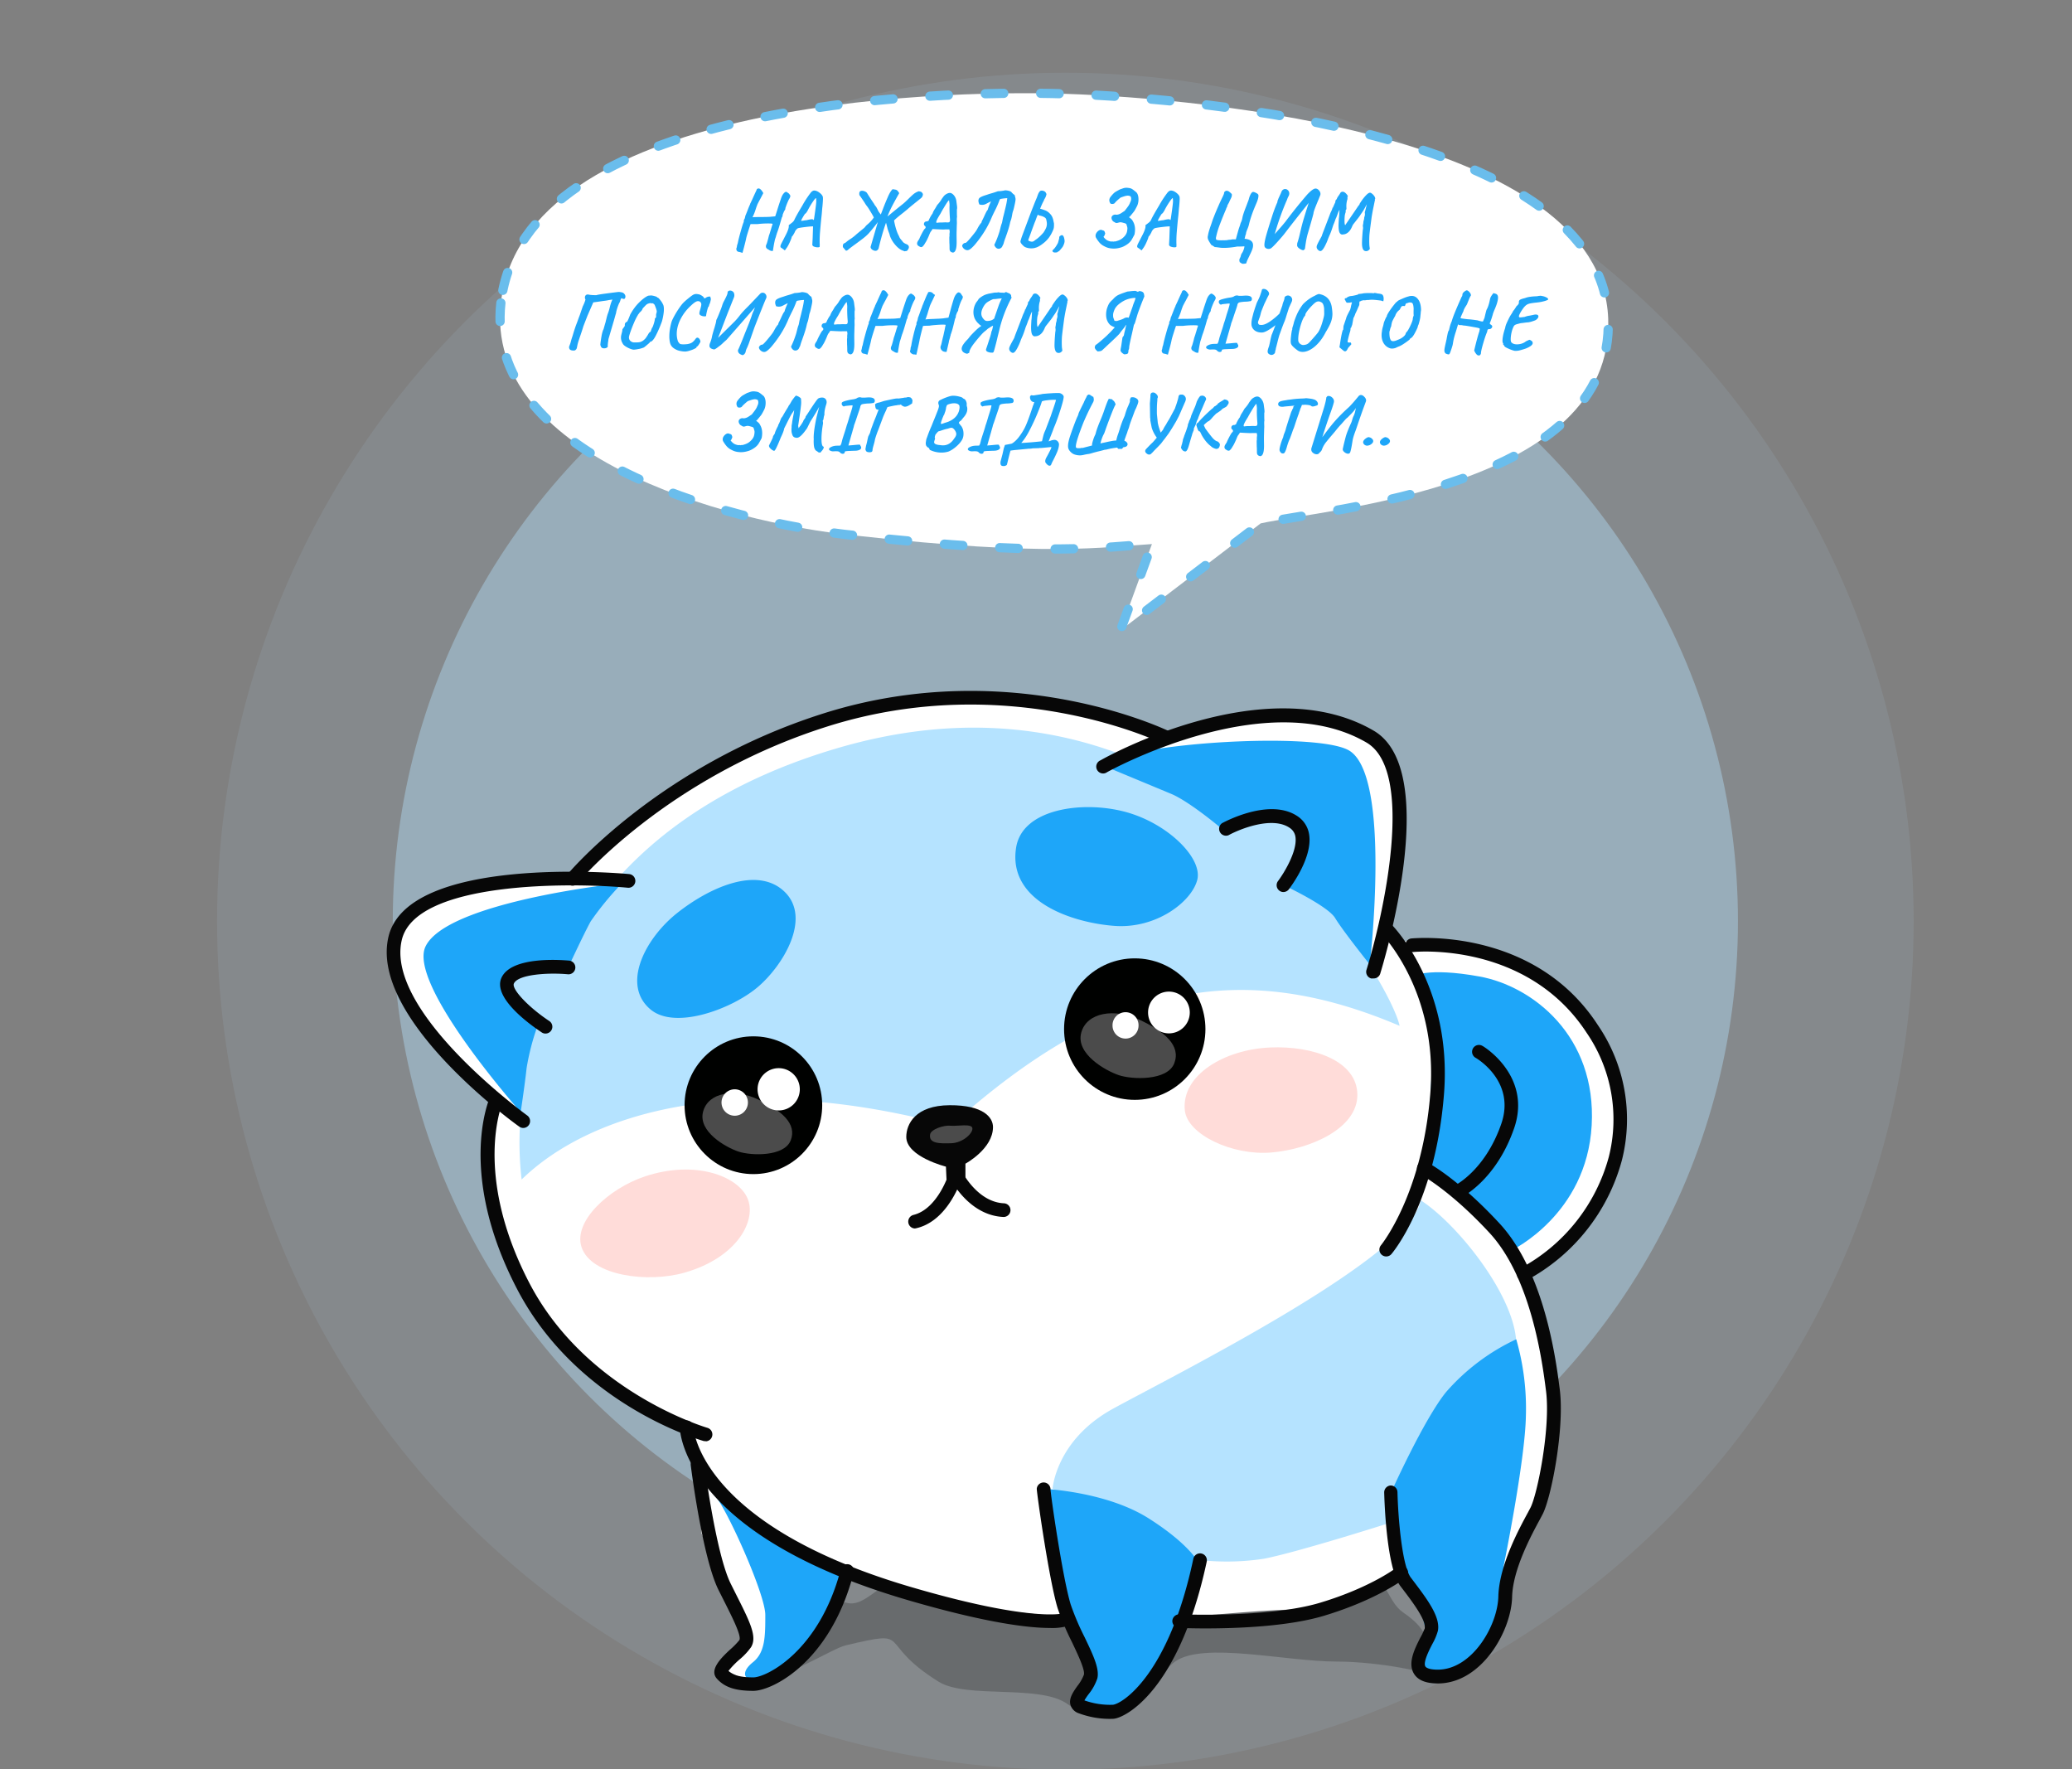 <svg width="636" height="543" fill="none" xmlns="http://www.w3.org/2000/svg"><rect width="100%" height="100%" fill="#808080" stroke="none"/><g clip-path="url(#a)"><circle opacity=".1" cx="327.014" cy="282.706" r="260.387" fill="#B5E3FF"/><circle opacity=".4" cx="327.014" cy="282.706" r="206.45" fill="#B5E3FF"/><path opacity=".23" d="M259.671 491.826c-4.19-1.274-10.185 16.914-17.236 15.884l-11.701 8.384c10.651-.735 24.389-10.104 28.937-11.174 21.321-5.015 8.63-1.156 28.429 11.174 8.63 5.375 31.046.702 39.597 6.879 6.84 4.942 9.039 3.009 13.199 3.009 6.45-1.618 15.838-13.241 19.798-16.065 8.664-6.178 34.013 0 49.607 0 10.496 0 25.353 2.353 30.603 4.853l-1.8-12.354c-2.7.147-.791-2.38-8.353-7.525-5.076-3.455-5.041-11.334-12.691-13.54-7.651-2.206-118.605-1.765-133.006 0-14.402 1.765-18.784 12.48-25.383 10.475Z" fill="#070707"/><path d="M213.993 448.804a15.261 15.261 0 0 0-.947-6.352 15.229 15.229 0 0 0-3.476-5.396c-2.271-2.255-37.042-15.189-48.888-42.146-11.847-26.957-11.61-31.071-11.215-47.862.395-16.791 2.882-11.095 2.882-11.095s-35.777-30.042-31.591-47.842c4.186-17.8 56.588-19.777 56.588-19.777s41.089-44.5 87.213-51.857c46.124-7.357 93.966 9.058 93.966 9.058s34.079-8.326 41.148-7.318c7.069 1.009 21.581 5.558 24.898 11.867 3.317 6.309 5.923 20.924 4.66 27.886-1.264 6.962-5.548 27.689-5.548 27.689l5.923 3.204s29.815-1.246 52.501 17.186c22.687 18.433 17.771 53.4 3.949 68.549-13.821 15.15-18.895 16.534-18.895 16.534s12.597 35.343 10.326 45.805a250.064 250.064 0 0 1-8.056 28.163c-1.974 5.558-7.897 15.644-7.897 19.778 0 4.133-1.047 14.813-3.772 17.918-2.725 3.105-8.47 10.166-12.814 10.384-4.344.217-10.129 1.977-10.129-1.286s3.416-12.875 2.764-17.681c-.652-4.806-11.057-10.858-11.057-10.858s-18.995 10.7-28.255 10.601c-9.26-.099-36.548 2.591-36.548 2.591s-5.192 18.116-13.821 25.196c-8.628 7.081-17.948 0-17.948 0l5.074-10.244-6.239-10.225-4.383-5.301s-25.293-2.254-32.796-3.955-31.592-9.612-31.592-9.612-4.462 14.418-7.898 18.709c-3.436 4.292-17.533 15.269-21.107 14.833-3.574-.435-9.873-4.489-9.873-4.489l8.668-8.069-4.62-11.629-9.872-21.222-1.323-21.735Z" fill="#fff"/><path d="M160.116 361.982a99.008 99.008 0 0 1-.455-17.798c.514-10.165-12.034-28.438-6.6-42.875 4.229-11.272 25.076-18.391 34.62-29.545 14.543-17.008 36.457-32.472 69.298-42.143 34.067-10.026 63.233-7.159 87.3 1.978 17.784 6.803 47.247 7.91 59.518 18.945 14.721 13.23 11.085 36.724 17.784 47.661 4.861 7.91 7.548 14.1 8.022 16.611-48.471-20.606-88.92-13.329-137.826 30.752-65.564-17.62-110.459-4.232-131.661 16.414Z" fill="#B5E3FF"/><path d="M463.925 383.736s23.1-10.916 24.641-38.385c1.541-27.469-18.179-42.697-34.383-45.663-16.203-2.967-20.807 0-20.807 0s5.928 16.157 6.185 22.96c.257 6.803-1.798 33.283-1.798 33.283l4.406 5.933 21.756 21.872Z" fill="#1EA6F9"/><path d="M323.076 456.909s1.008-14.892 18.416-24.503c17.409-9.611 91.707-46.493 94.592-64.055 11.619 7.515 29.383 30.04 29.324 44.279-13.18 2.61-39.915 48.056-39.915 48.056v7.02s-27.19 8.643-37.545 10.66a75.723 75.723 0 0 1-22.704 0s-11.362-12.617-18.93-13.132c-7.568-.514-23.238-8.325-23.238-8.325Z" fill="#B5E3FF"/><path d="M219.396 458.985c3.418 3.401 15.511 30.158 15.511 36.605 0 6.447 0 11.49-3.774 14.516-3.774 3.025-2.154 4.805-1.759 4.805s9.584.495 9.88 0c.297-.494 10.117-10.54 10.414-10.936.296-.395 8.042-14.614 8.2-15.069.158-.455.672-7.001.672-7.001s-25.846-12.815-28.869-15.722a75.505 75.505 0 0 0-10.275-7.198Zm207.619-1.009s10.077-22.466 16.895-30.811a65.214 65.214 0 0 1 21.499-16.157 76.46 76.46 0 0 1 2.964 23.494c-.238 13.843-6.798 45.94-6.798 45.94l.119 12.933-6.165 13.29-10.098 7.277-7.904-1.7-2.529-5.3 3.023-5.3s-2.351-9.216-2.351-10.462c0-1.246-7.272-11.866-7.272-11.866l-1.383-21.338Zm-106.705-1.068s19.167.751 32.287 9.077c13.121 8.326 15.631 14.14 15.631 14.14s-14.643 37.08-19.069 40.501c-4.426 3.422-12.251 6.171-15.432 3.778-3.182-2.393-1.818-7.159-1.818-7.673 0-.515 3.537-1.266 3.537-4.549 0-3.283-12.37-21.061-13.654-44.476-.159-2.65-1.482-10.798-1.482-10.798ZM159.364 340.783s-34.304-38.741-28.751-50.31c6.481-13.587 58.134-19.203 58.134-19.203l1.146.89a91.217 91.217 0 0 0-8.576 10.6c-1.976 3.54-6.817 13.962-6.817 13.962s-20.175 3.204-20.175 4.469c0 1.266 10.592 12.459 10.71 13.547a73.614 73.614 0 0 0-3.399 13.072c-.514 4.944-1.976 14.595-1.976 14.595l-.296-1.622ZM340.09 235.555a41.158 41.158 0 0 1 15.808-5.814c19.345-2.947 50.487-3.639 58.015.474 13.378 7.337 6.541 65.775 6.541 65.775s-8.339-10.421-10.611-14.219c-2.272-3.797-15.808-10.105-15.808-10.105l7.074-15.406-10.888-5.794-14.168 4.726s-10.591-9.097-16.658-11.608l-19.305-8.029Zm-140.356 74.279c7.588 6.289 24.937-.218 32.802-6.862 7.864-6.645 16.638-21.22 8.299-29.289-8.339-8.068-23.198-1.265-33.039 6.566-9.84 7.831-17.152 22.07-8.062 29.585Zm112.176-49.797c1.976-11.965 20.609-14.377 33.592-10.857 12.982 3.52 23.712 14.199 21.993 20.864-1.719 6.664-12.548 15.049-25.412 14.1-12.863-.949-32.88-7.436-30.173-24.107Z" fill="#1EA6F9"/><path d="M441.38 516.632c-3.735 0-6.146-.989-7.371-2.986-1.976-3.283.218-7.614 1.976-11.095.532-.908.969-1.869 1.304-2.867.534-2.472-3.833-8.207-7.034-12.4l-.396-.514c-4.327-5.696-4.92-26.401-4.979-28.754a2.115 2.115 0 0 1 1.976-2.136 2.092 2.092 0 0 1 2.094 1.977c.198 8.326 1.483 22.842 4.111 26.302l.395.515c4.485 5.932 8.754 11.47 7.904 15.821a18.137 18.137 0 0 1-1.66 3.955c-1.027 1.977-2.944 5.715-2.174 6.981.139.217.83.969 3.794.969 10.453 0 18.357-13.389 18.595-22.426.237-9.453 6.224-20.528 9.109-25.848l.711-1.344c2.134-3.956 6.264-24.562 4.822-35.874-1.087-8.543-4.407-34.569-17.369-48.57-12.153-13.132-21.025-17.799-21.124-17.917a2.117 2.117 0 0 1 .366-3.89 2.109 2.109 0 0 1 1.61.152c.395.198 9.564 5.063 22.27 18.807 13.832 14.99 17.329 42.004 18.456 50.884 1.541 12.063-2.648 33.402-5.276 38.365l-.731 1.385c-2.727 5.023-8.398 15.504-8.616 23.949-.237 10.58-9.465 26.559-22.763 26.559Zm-224.75-74.378c-.19.028-.383.028-.573 0-1.581-.455-38.927-11.352-57.304-46.593-18.377-35.24-8.793-57.943-8.378-58.893a2.096 2.096 0 1 1 3.833 1.701c0 .218-9.149 21.754 8.26 55.235 17.408 33.481 54.34 44.397 54.716 44.496a2.116 2.116 0 0 1-.574 4.133l.02-.079Z" fill="#070707"/><path d="M160.629 346.162a2.154 2.154 0 0 1-1.225-.396c-1.976-1.364-45.981-33.421-40.172-58.24 5.928-25.215 71.136-19.539 73.883-19.282.275.026.542.106.787.235a2.114 2.114 0 0 1 1.11 2.059 2.11 2.11 0 0 1-1.476 1.815c-.264.081-.541.11-.816.084-17.784-1.642-65.208-1.978-69.397 16.058-5.178 22.09 38.097 53.534 38.532 53.85.355.263.619.631.754 1.053a2.114 2.114 0 0 1-1.98 2.764Zm264.863 39.434a2.094 2.094 0 0 1-1.6-3.441c.118-.158 12.725-15.623 15.156-46.79 2.43-31.167-14.86-48.669-15.038-48.847a2.1 2.1 0 0 1 0-2.967 2.098 2.098 0 0 1 2.964 0c.771.772 18.832 19.242 16.263 52.15-2.569 32.907-15.571 48.491-16.124 49.143a2.098 2.098 0 0 1-1.621.752Z" fill="#070707"/><path d="M175.767 271.805a2.151 2.151 0 0 1-1.343-.475 2.117 2.117 0 0 1-.277-2.966c.277-.317 27.921-33.402 78.684-49.441 57.66-18.213 105.875 5.399 106.349 5.637a2.131 2.131 0 0 1-1.976 3.777c-.454-.238-47.226-23.099-103.207-5.399-49.598 15.682-76.451 47.799-76.708 48.115a1.974 1.974 0 0 1-1.522.752Z" fill="#070707"/><path d="M421.461 300.262a1.766 1.766 0 0 1-.632 0 2.088 2.088 0 0 1-1.238-1.028 2.102 2.102 0 0 1-.145-1.602c5.118-16.395 15.097-60.93 0-69.751-30.786-17.956-79.159 8.821-79.633 9.097a2.084 2.084 0 0 1-1.692.34 2.1 2.1 0 0 1-1.619-1.894 2.097 2.097 0 0 1 1.335-2.104c1.976-1.167 50.941-28.26 83.822-9.077 21.124 12.32 2.747 72.103 1.976 74.654a2.094 2.094 0 0 1-2.174 1.365ZM167.426 317.19a1.975 1.975 0 0 1-1.146-.356c-3.616-2.393-15.156-10.659-12.35-16.77 3.004-6.565 17.784-5.517 20.768-5.26a2.099 2.099 0 0 1 1.813 1.477 2.109 2.109 0 0 1-.669 2.241 2.102 2.102 0 0 1-1.539.474c-5.928-.553-15.255 0-16.559 2.828-.79 1.701 4.485 7.298 10.848 11.51a2.1 2.1 0 0 1 .1 3.452c-.367.269-.811.41-1.266.404Z" fill="#070707"/><path d="M393.956 273.761a1.97 1.97 0 0 1-1.265-.435 2.103 2.103 0 0 1-.81-1.391 2.114 2.114 0 0 1 .052-.819c.072-.267.195-.517.363-.736 1.699-2.255 5.928-9.038 5.355-13.448a3.947 3.947 0 0 0-1.64-2.769c-5.316-3.856-15.472.257-18.95 2.176a2.118 2.118 0 0 1-1.486-.004 2.118 2.118 0 0 1-.49-3.694c.593-.317 14.859-8.089 23.435-1.978a8.177 8.177 0 0 1 3.34 5.557c1.008 6.941-5.454 15.643-6.185 16.612a2.136 2.136 0 0 1-1.719.929Zm-71.768 225.843c-6.204 0-19.028-1.384-43.59-8.563-68.587-20.073-69.911-51.615-69.931-52.94a2.096 2.096 0 1 1 4.189 0c0 .375 1.798 29.921 66.927 48.985 36.26 10.62 46.14 8.108 46.239 8.088a2.097 2.097 0 0 1 1.245 3.956 17.787 17.787 0 0 1-5.079.474Zm47.919.139c-4.703 0-7.904-.139-8.28-.158a2.116 2.116 0 0 1-1.976-2.196 2.155 2.155 0 0 1 2.194-1.977c.276 0 27.446 1.186 43.195-3.56 15.749-4.746 23.712-10.936 23.712-11.015a2.115 2.115 0 0 1 2.589 3.322c-.336.277-8.695 6.744-25.155 11.708-10.967 3.302-26.716 3.876-36.279 3.876Z" fill="#070707"/><path d="M231.251 518.906c-5.553 0-8.814-1.087-11.204-3.737-2.391-2.65 1.126-6.23 4.09-8.959a22.69 22.69 0 0 0 2.806-2.867c.731-1.246-2.095-6.863-4.841-12.301l-1.561-3.105c-4.881-9.789-8.379-37.12-8.517-38.286a2.114 2.114 0 0 1 .422-1.554 2.114 2.114 0 0 1 1.396-.8 2.09 2.09 0 0 1 1.552.422 2.114 2.114 0 0 1 .799 1.398c0 .276 3.537 27.785 8.122 36.941l1.541 3.085c4.406 8.741 6.619 13.132 4.683 16.355a20.201 20.201 0 0 1-3.557 3.797 26.492 26.492 0 0 0-3.379 3.5c1.265 1.148 3.221 1.978 7.648 1.978 3.952 0 20.076-7.91 26.715-32.769a2.1 2.1 0 0 1 1.723-1.937 2.085 2.085 0 0 1 1.738.478 2.088 2.088 0 0 1 .723 1.652c-.01.312-.089.618-.232.895-7.193 27.212-24.996 35.814-30.667 35.814Zm110.302 8.582a27.157 27.157 0 0 1-10.314-1.661 3.953 3.953 0 0 1-2.629-2.511c-.632-1.978.712-3.956 2.115-5.933a13.093 13.093 0 0 0 1.976-3.421c.395-1.484-1.818-6.111-3.597-9.889a80.868 80.868 0 0 1-4.446-10.481c-2.608-8.405-6.422-35.261-6.422-36.724a2.114 2.114 0 0 1 4.209 0c0 1.661 3.774 27.686 6.225 35.597a79.715 79.715 0 0 0 4.209 9.888c2.608 5.438 4.663 9.73 3.952 12.716a15.34 15.34 0 0 1-2.628 4.786 20.043 20.043 0 0 0-1.344 1.977 23.411 23.411 0 0 0 8.754 1.345c3.043-.356 17.211-9.453 24.68-44.793a2.098 2.098 0 0 1 3.815-.711c.304.467.41 1.036.295 1.582-8.477 39.67-25.214 48.233-28.85 48.233ZM467.739 393.13a2.092 2.092 0 0 1-2.052-1.587 2.101 2.101 0 0 1 1.064-2.368 55.107 55.107 0 0 0 27.072-34.133 46.97 46.97 0 0 0-6.778-38.049c-18.456-28.32-53.036-24.859-53.352-24.819a2.102 2.102 0 0 1-1.544-.444 2.1 2.1 0 0 1 1.07-3.729c.375 0 37.544-3.837 57.304 26.678a51.159 51.159 0 0 1 7.311 41.411 59.343 59.343 0 0 1-10.792 21.402 59.283 59.283 0 0 1-18.374 15.381 2.22 2.22 0 0 1-.929.257Z" fill="#070707"/><path d="M447.131 367.916a2.113 2.113 0 0 1-1.886-1.663 2.122 2.122 0 0 1 1.036-2.292s9.425-4.39 14.524-19.025c4.505-12.953-7.351-20.033-7.904-20.329a2.106 2.106 0 0 1 .519-3.854 2.098 2.098 0 0 1 1.595.215c.158 0 15.353 9.176 9.722 25.353-5.632 16.177-16.362 21.298-16.796 21.496a2.18 2.18 0 0 1-.81.099Z" fill="#070707"/><path d="M260.397 362.893s-.633 13.566 4.92 13.843a85.349 85.349 0 0 0 15.512-1.78l9.149-6.506 3.754-3.777 3.201 1.977 11.145 4.786s1.976 1.009 8.635-.89c6.659-1.898 11.658-14.555 11.658-14.555l-4.92-6.862-61.256 6.921-1.798 6.843Z" fill="#fff"/><path d="M280.829 377.013a2.116 2.116 0 0 1-.494-4.153c7.588-1.819 10.987-12.894 11.026-13.013l1.542-5.141 2.371 4.825s4.703 9.374 12.883 9.75a2.078 2.078 0 0 1 1.455.676 2.098 2.098 0 0 1-1.632 3.516c-6.857-.316-11.58-4.984-14.168-8.425-1.976 4.173-5.928 10.324-12.489 11.866l-.494.099Z" fill="#070707"/><path d="M278.181 348.911c0-3.956 2.825-9.671 13.298-9.73 10.473-.059 13.318 3.797 13.318 6.704 0 6.684-8.457 11.233-8.457 11.233v4.865h-5.809l-.178-3.956s-12.172-3.045-12.172-9.116Z" fill="#070707"/><path d="M285.494 348.14c.257-1.582 4.229-2.888 6.245-2.67 2.015.217 6.56-.771 6.738.771.178 1.543-2.925 4.509-6.541 4.608-3.616.099-6.896.119-6.442-2.709Z" fill="#4B4B4B"/><path d="M231.251 360.322c11.667 0 21.124-9.465 21.124-21.141 0-11.675-9.457-21.14-21.124-21.14-11.666 0-21.123 9.465-21.123 21.14 0 11.676 9.457 21.141 21.123 21.141Zm117.061-22.782c11.982 0 21.696-9.722 21.696-21.714 0-11.993-9.714-21.714-21.696-21.714-11.983 0-21.697 9.721-21.697 21.714 0 11.992 9.714 21.714 21.697 21.714Z" fill="#000100"/><path d="M215.82 341.139c1.601-5.933 9.604-7.159 16.855-3.738 7.252 3.421 12.015 7.476 10.039 12.558-1.977 5.082-12.173 4.726-16.006 3.461-3.834-1.266-12.548-6.131-10.888-12.281Zm116.07-24.226c1.699-6.249 10.196-7.594 17.903-3.955 7.706 3.639 12.745 7.91 10.651 13.349-2.095 5.438-12.924 5.023-16.994 3.658-4.071-1.364-13.338-6.526-11.56-13.052Z" fill="#4B4B4B"/><path d="M225.522 342.405a4.052 4.052 0 0 0 4.051-4.054 4.052 4.052 0 0 0-4.051-4.054 4.052 4.052 0 0 0-4.05 4.054 4.052 4.052 0 0 0 4.05 4.054Zm13.496-1.622a6.485 6.485 0 0 0 6.482-6.487 6.485 6.485 0 0 0-6.482-6.487 6.485 6.485 0 0 0-6.481 6.487 6.485 6.485 0 0 0 6.481 6.487Zm106.465-22.051a3.992 3.992 0 0 0 3.991-3.994 3.993 3.993 0 1 0-7.983 0 3.993 3.993 0 0 0 3.992 3.994Zm13.32-1.601a6.405 6.405 0 0 0 6.402-6.408 6.404 6.404 0 0 0-6.402-6.407 6.405 6.405 0 0 0-6.403 6.407 6.406 6.406 0 0 0 6.403 6.408Z" fill="#fff"/><path d="M229.375 367.599c3.063 6.704-2.905 18.293-19.246 22.96-11.343 3.244-28.613 1.009-31.617-7.791-2.647-7.911 8.3-18.016 19.484-21.754 15.353-5.082 28.336-.138 31.379 6.585Zm187.265-31.562c0 10.343-14.543 16.671-26.478 17.66-11.935.988-25.688-5.518-26.479-12.914-1.126-10.818 12.094-18.708 26.202-19.321 12.923-.574 26.755 3.975 26.755 14.575Z" fill="#FFDCD9"/><path d="M153.746 92.974c-5.147 46.036 67.153 67.277 109.26 71.426 58.892 6.584 75.826 3.439 90.579 2.569l-9.661 26.474 43.032-32.821c20.18-4.462 108.61-10.952 106.683-62.817C491.547 41.47 369.715 30.199 327.16 28.8c-42.554-1.399-166.59 3.15-173.414 64.174Z" fill="#fff" stroke="#6ABDEC" stroke-width="2.835" stroke-linecap="round" stroke-dasharray="5.67 11.34"/><path d="m227.901 77.61-.594-.196c-.296-.081-.502-.122-.618-.122a.898.898 0 0 1-.494-.317.942.942 0 0 1-.173-.561c0-.114.008-.204.024-.269.05-.049.091-.179.124-.39.049-.196.074-.375.074-.537.05-.098.091-.196.124-.293.033-.114.074-.269.123-.464.132-.716.437-1.92.915-3.612.478-1.692.775-2.595.89-2.71v-.268c0-.048.017-.146.05-.292.033-.147.107-.302.222-.464.066-.195.116-.383.149-.562.049-.195.082-.341.098-.439.066-.081.173-.325.322-.732.165-.407.272-.675.321-.806.116-.309.256-.667.421-1.073.181-.423.304-.7.37-.83v-.122c.033-.033.116-.196.248-.488.148-.31.272-.57.37-.781.116-.26.421-.936.915-2.026.033-.065.124-.252.272-.562.149-.309.223-.504.223-.585.165-.18.346-.269.544-.269.247 0 .478.114.692.342.231.212.412.44.544.683l.247.39-.915 1.758c-.247.44-.469.854-.667 1.245-.198.374-.297.594-.297.659-.049.114-.14.35-.272.708l-.395 1.22a18.275 18.275 0 0 1-.569 1.391c-.132.26-.198.415-.198.464 0-.065.915-.098 2.744-.098.281 0 .792-.008 1.533-.024.742-.017 1.212-.04 1.41-.073l1.285-.123.692-2.172c.165-.57.528-1.676 1.088-3.319.231-.683.495-1.188.791-1.513.297-.342.561-.513.792-.513.065 0 .23.098.494.293.28.18.445.334.495.464.181.179.271.366.271.561 0 .228-.131.545-.395.952-.198.342-.478.985-.841 1.928-.148.44-.239.692-.272.757 0 .342-.082.594-.247.756-.066.066-.181.302-.346.708-.165.39-.247.618-.247.684 0 .13-.025.276-.074.439a.817.817 0 0 1-.174.317l-.173.586c-.576 2.066-1.03 3.498-1.359 4.296 0 .08-.042.227-.124.439-.082.211-.124.358-.124.44-.033.113-.107.34-.222.683-.116.341-.173.545-.173.61a31.121 31.121 0 0 0-.346 1.781 34.49 34.49 0 0 0-.223 1.44c-.28.033-.511.017-.692-.048a2.25 2.25 0 0 1-.519-.269 6.298 6.298 0 0 0-.346-.195c-.396-.212-.594-.505-.594-.879 0-.211.074-.464.223-.756.049-.082.206-.61.469-1.587l.223-.903c.132-.358.247-.7.346-1.025.099-.342.19-.635.272-.879.264-.943.429-1.448.495-1.513v-.244c-.05-.081-.536-.122-1.459-.122-1.006 0-2.052.065-3.14.195h-2.126c-.083.18-.322.895-.717 2.148-.396 1.237-.618 2.026-.668 2.368a52.78 52.78 0 0 1-.544 2.22 60.89 60.89 0 0 1-.568 2.1Zm12.145-1.416a1.81 1.81 0 0 1-.396-.269.488.488 0 0 1-.099-.317c0-.163.066-.39.198-.683.149-.31.396-.79.742-1.44.099-.212.288-.586.569-1.123.708-1.334 1.063-2.319 1.063-2.953a.328.328 0 0 1-.025-.147c0-.162.132-.309.396-.439.049-.049.222-.187.519-.415.313-.228.56-.488.741-.78.215-.489.487-1.026.816-1.612.33-.602.899-1.578 1.706-2.928a30.566 30.566 0 0 1 2.522-3.881 2.11 2.11 0 0 1 .544-.537c.214-.13.396-.195.544-.195.511 0 1.03.195 1.558.586.543.39.898.78 1.063 1.171.066.114.099.358.099.732 0 .505-.058 1.359-.174 2.563-.033.212-.065.545-.098 1a46.68 46.68 0 0 1-.223 2.344 250.681 250.681 0 0 0-.396 4.27 36.24 36.24 0 0 0-.123 2.88c0 .456.008.79.025 1.001v.171l-.025.562c-.099.097-.297.146-.594.146-.329 0-.659-.057-.988-.17-.33-.098-.511-.22-.544-.367a.307.307 0 0 0-.075-.049c-.033-.016-.049-.09-.049-.22l.025-.536.074-1.367.124-3.734-.322.024c-.33 0-1.03.065-2.101.195-1.055.13-1.723.236-2.003.318-.148 0-.33.097-.544.293a2.788 2.788 0 0 0-.569.756c-.049.163-.164.399-.346.708-.181.293-.272.464-.272.513a1.066 1.066 0 0 0-.272.268 2.173 2.173 0 0 0-.123.195c0 .18-.165.643-.495 1.391-.313.733-.626 1.335-.939 1.806l-.668.928-.865-.66Zm5.909-8.396.692-.097c.346-.066.651-.106.915-.122.791-.196 1.335-.293 1.632-.293.164 0 .28.016.346.048a.623.623 0 0 0 .148.147.741.741 0 0 0 .124.024c.033-.13.165-1.017.395-2.66.231-1.643.346-2.652.346-3.026 0-.26-.008-.48-.024-.66a2.104 2.104 0 0 0-.05-.366c-.148 0-.486.391-1.013 1.172a22.39 22.39 0 0 0-1.533 2.611c-.379.668-.643 1.001-.791 1.001-.116.114-.363.496-.742 1.147s-.528 1.009-.445 1.074Zm30.903 9.006c-.495-.211-1.014-.586-1.558-1.123a9.443 9.443 0 0 1-1.384-1.733c-.396-.65-.668-1.244-.816-1.781-.033-.212-.132-.513-.297-.903a8.428 8.428 0 0 1-.198-.561l-.148-.44c-.231-.96-.396-1.594-.495-1.904a61.769 61.769 0 0 0-1.186 3.686 92.662 92.662 0 0 0-1.063 4.076 1.11 1.11 0 0 1-.371.61.845.845 0 0 1-.618.244c-.066 0-.182-.016-.347-.049-.692-.211-1.079-.586-1.162-1.123l2.25-7.712c-.049.146-.42.643-1.112 1.489a46.08 46.08 0 0 1-1.607 1.928c-.396.456-.932.952-1.607 1.489-.66.52-1.55 1.188-2.671 2.001-.692.504-1.26.927-1.705 1.27-.05.048-.19.17-.421.365-.23.196-.428.293-.593.293a.236.236 0 0 1-.198-.097l-.816-.977a1.873 1.873 0 0 1-.024-.341c0-.245.041-.44.123-.586.099-.147.264-.26.495-.342.115-.049.305-.187.568-.415.264-.228.635-.496 1.113-.805a13.497 13.497 0 0 0 1.928-1.513c.594-.488.907-.749.94-.781l1.162-.952a2.57 2.57 0 0 0 .618-.635c.198-.228.354-.39.47-.488.857-.7 1.557-1.456 2.101-2.27a1.244 1.244 0 0 0-.124-.195 3.33 3.33 0 0 0-.123-.269 61.38 61.38 0 0 0-1.162-1.952c-.28-.472-.602-.928-.964-1.367a6.508 6.508 0 0 0-.272-.415 7.379 7.379 0 0 1-.124-.22 82.384 82.384 0 0 0-1.681-2.464l-.025-.464c0-.098.008-.171.025-.22.066-.407.346-.61.84-.61.297 0 .602.073.915.22.313.146.528.325.643.537a68.758 68.758 0 0 0 2.052 3.148c.066.098.14.228.223.39.099.163.189.285.272.367.197.227.412.585.642 1.074.149.341.305.626.47.854.066.081.148.195.247.341.116.13.206.253.272.367l.643-1.66a74.783 74.783 0 0 1 1.632-3.978c.478-1.058.931-1.774 1.36-2.148l.618.097c.379.05.643.147.791.293.165.13.371.407.618.83a115.899 115.899 0 0 0-2.151 3.905 32.91 32.91 0 0 0-1.459 3.246l.643-.512a301.12 301.12 0 0 1 4.178-3.393c.363-.293.891-.78 1.583-1.464a32.877 32.877 0 0 1 1.533-1.44c.412-.342.84-.602 1.285-.781l.346-.147c.412.066.684.139.816.22.132.065.297.269.495.61 0 .537-.198.968-.594 1.294l-1.236 1c-1.351 1.074-2.357 1.904-3.016 2.49-.527.44-1.08.887-1.657 1.342-1.005.781-1.788 1.448-2.348 2.002.132.797.321 1.619.568 2.465.248.83.503 1.497.767 2.001.066.114.132.252.198.415.082.163.14.293.173.39.099.196.28.44.544.733.247.276.403.48.469.61.313.293.676.512 1.088.659.495.211.742.512.742.903 0 .374-.214.773-.643 1.196l-.321.024-.346.073-.816-.317Zm15.646.708c-.082 0-.206-.033-.371-.098a1.118 1.118 0 0 1-.371-.22c-.197-.195-.296-.487-.296-.878 0-.879-.017-1.456-.05-1.733l-.024-1.464c0-.374.024-.602.074-.684a1.944 1.944 0 0 1-.025-.366c0-.146.008-.317.025-.512.033-.212.049-.374.049-.488l-.099-.66h-1.335a5.119 5.119 0 0 1-.643.025c-.445 0-1.508-.049-3.189-.146l-.321.512a7.193 7.193 0 0 0-.248.317c-.131.196-.271.489-.42.879-.148.39-.346.838-.593 1.342-.231.505-.445.895-.643 1.172-.247.456-.478.789-.692 1-.198.212-.346.318-.445.318h-.124a.812.812 0 0 1-.297-.049c-.066-.016-.164-.073-.296-.17-.445-.196-.668-.489-.668-.88 0-.276.132-.602.396-.976l.321-.512c0-.098.239-.61.717-1.538.495-.944.816-1.448.964-1.513.149-.147.223-.293.223-.44 0-.162-.099-.325-.297-.487a.417.417 0 0 1-.173-.196.985.985 0 0 1-.049-.317c0-.228.082-.423.247-.586.165-.163.42-.236.766-.22.083-.048.157-.089.223-.121a2.7 2.7 0 0 0 .173-.074c.049-.032.074-.073.074-.122 0-.081.132-.374.396-.878.28-.521.527-.911.741-1.172.165-.44.305-.757.421-.952.132-.195.214-.333.247-.415.082-.081.247-.35.494-.805.033-.049.141-.228.322-.537a5.87 5.87 0 0 0 .494-.561c.182-.228.297-.375.346-.44a3.41 3.41 0 0 1 .297-.415c.083-.195.231-.43.445-.707.214-.293.346-.472.396-.537.247-.293.544-.53.89-.708.346-.195.667-.293.964-.293.165 0 .305.024.42.073.412.18.775.513 1.088 1 .313.489.495 1.059.544 1.71.017.113.049.365.099.756.066.39.099.732.099 1.025 0 .212-.025.382-.074.513v1.073c0 .537.016.936.049 1.196-.049.18-.074.472-.074.879l.025.952c0 .244-.009.447-.025.61l-.025.903-.025.903c-.016.407-.024.92-.024 1.538l.024 1.928c0 1.106-.098 1.912-.296 2.416-.182.504-.462.781-.841.83Zm-4.994-9.128a9.029 9.029 0 0 1 1.681-.098c.462-.032.767-.049.915-.049.214 0 .429.009.643.025.231 0 .362-.008.395-.025.314.017.47-.268.47-.854a43.41 43.41 0 0 1-.173-3.71l.025-.756c0-.26-.025-.537-.074-.83a12.233 12.233 0 0 0-.075-.586c-.065-.081-.304.187-.717.806a41.38 41.38 0 0 0-1.013 1.66c-.099.13-.231.357-.396.683-.082.13-.173.284-.272.463a5.264 5.264 0 0 1-.321.586c-.808 1.27-1.212 2.083-1.212 2.44 0 .115.042.196.124.245Zm20.804-3.295c.033-.163.123-.545.272-1.147.148-.602.272-1.155.371-1.66.098-.52.173-1.009.222-1.464-.626.016-1.327.098-2.101.244l-.198.146a27.977 27.977 0 0 1-1.508 3.466c-.544 1.09-.899 1.847-1.063 2.27-1.171 2.766-2.819 5.426-4.945 7.98-.28.342-.618.7-1.014 1.075-.395.374-.733.61-1.013.708a1.013 1.013 0 0 1-.396.073c-.363 0-.717-.147-1.063-.44-.33-.293-.511-.618-.544-.976.082-.244.214-.44.395-.586a.933.933 0 0 1 .643-.244c.165 0 .668-.496 1.508-1.489.841-1.008 1.401-1.716 1.682-2.123a9.13 9.13 0 0 0 .568-.976c.412-.749.783-1.285 1.113-1.61.066-.326.165-.587.297-.782l.469-.976c.066-.147.19-.415.371-.806.181-.39.338-.7.47-.927.132-.228.239-.366.321-.415.215-.797.561-1.676 1.039-2.636l-.915.44a7.794 7.794 0 0 1-.964.488 2.554 2.554 0 0 1-.89.146c-.215 0-.487-.04-.816-.122-.198-.44-.297-.814-.297-1.123 0-.455.165-.789.495-1 .346-.228.873-.456 1.582-.684l.618-.195c.297-.114.816-.277 1.558-.488a25.404 25.404 0 0 0 1.705-.562 11.2 11.2 0 0 0 1.162-.097c.544-.065.882-.13 1.014-.195.363 0 .767.057 1.212.17.445.114.733.277.865.489.049.065.115.138.198.22.099.064.165.13.197.194l.52.391c.033.114.082.31.148.586.082.26.124.488.124.683 0 .342-.107.976-.322 1.904-.198.927-.354 1.521-.47 1.781-.082.228-.173.627-.271 1.196-.132.749-.264 1.286-.396 1.611a5.03 5.03 0 0 0-.247.83c-.198.976-.594 2.286-1.187 3.93-.033.08-.066.17-.099.268a.995.995 0 0 1-.099.293 19.59 19.59 0 0 0-.643 2.001c-.066.082-.148.236-.247.464-.115.26-.214.431-.297.513-.28.276-.585.414-.914.414-.297 0-.569-.114-.816-.341a1.828 1.828 0 0 1-.519-.879c.527-1.025 1.038-2.31 1.532-3.856.083-.244.141-.456.174-.635.049-.195.09-.35.123-.464.165-.715.322-1.252.47-1.61.066-.18.115-.383.148-.61.05-.244.083-.415.099-.513l.124-.61.445-1.733Zm15.203 3.441c.017.44.009.83-.024 1.172a3.11 3.11 0 0 1-.272.976c-.379.895-.816 1.668-1.311 2.319a8.801 8.801 0 0 1-1.755 1.733 8.85 8.85 0 0 1-1.211.83c-.429.243-.767.39-1.014.439-.396.146-.857.22-1.385.22-.511 0-.989-.074-1.434-.22-.445-.13-.782-.326-1.013-.586l-.396-.39a4.65 4.65 0 0 1-.346-.464.936.936 0 0 1-.099-.684c.066-.162.132-.374.198-.634.082-.26.148-.464.198-.61l2.719-7.273c.231-.603.536-1.384.915-2.344s.676-1.684.89-2.172a7.52 7.52 0 0 0 .247-.659c.017-.065.083-.244.198-.537.116-.309.272-.585.47-.83a.63.63 0 0 1 .346-.268c.165-.049.33-.065.495-.049.412.082.692.195.84.342.165.13.313.374.445.732a4.188 4.188 0 0 1-.247.83c-.082.212-.239.496-.47.854a1.69 1.69 0 0 1-.123.342.527.527 0 0 1-.099.195c-.314.586-.651 1.343-1.014 2.27.198.033.462.106.791.22.099.032.305.105.618.22.313.113.594.251.841.414.247.163.494.374.742.635.362.358.626.748.791 1.171.165.423.272.806.321 1.147.066.326.115.545.148.66Zm-3.164 2.758c.362-.57.618-1.041.766-1.415.149-.39.223-.79.223-1.196 0-.326-.066-.765-.198-1.318a1.075 1.075 0 0 0-.198-.39.978.978 0 0 0-.371-.294c-.296-.195-.717-.358-1.261-.488-.016 0-.107-.016-.272-.049a1.252 1.252 0 0 1-.469-.268c-.132.212-.346.74-.643 1.586a9.223 9.223 0 0 1-.297.757c-.082.179-.478 1.245-1.186 3.197a22.25 22.25 0 0 1-.421 1.147c-.198.554-.321.863-.371.928v.366c.429.211.783.317 1.063.317.198 0 .371-.04.52-.122.164-.098.379-.252.642-.464.413-.26.874-.634 1.385-1.122.511-.505.874-.895 1.088-1.172Zm3.432 6.199c-.346 0-.593-.138-.742-.414a.52.52 0 0 1 .099-.293c.066-.098.157-.196.272-.293.396-.374.832-1.009 1.31-1.904.083-.244.215-.724.396-1.44 0-.325.041-.529.124-.61.296-.244.527-.366.692-.366.379 0 .643.44.791 1.318.033.228.05.39.05.488 0 .423-.157.944-.47 1.562-.066.163-.297.472-.692.927-.38.456-.602.684-.668.684-.066 0-.14.032-.223.097a2.966 2.966 0 0 0-.148.123c-.049.048-.148.08-.297.097a4.546 4.546 0 0 1-.494.025Zm23.127-11.153c-.049.081-.181.187-.395.317.28.179.527.374.741.586.231.211.371.398.421.561.478.749.717 1.627.717 2.636a7.23 7.23 0 0 1-.173 1.562c-.413.781-.66 1.237-.742 1.367-.346.65-.874 1.212-1.582 1.684-.709.472-1.36.78-1.954.927a7.316 7.316 0 0 1-2.101.318c-.165 0-.396-.017-.692-.05a4.862 4.862 0 0 1-1.138-.219c-.329-.097-.75-.285-1.261-.561a4.438 4.438 0 0 1-1.285-1.025c-.346-.407-.676-.87-.989-1.391a1.234 1.234 0 0 1-.198-.708c0-.31.099-.61.297-.903.197-.293.436-.53.717-.708.214-.13.42-.195.618-.195a.77.77 0 0 1 .346.073c.115.049.198.081.247.097.313.05.511.212.594.489.082.276.131.423.148.439a6.265 6.265 0 0 1-.272.708.636.636 0 0 1-.272.317c.247.374.552.692.915.952.197.146.478.276.84.39.379.114.643.155.791.122.017-.016.058-.024.124-.024.082 0 .165.016.247.049.099.016.157.016.173 0 .083-.033.231-.049.445-.049a1.49 1.49 0 0 0 .544-.122c.528-.147.998-.35 1.41-.61a5.485 5.485 0 0 0 1.162-1.074c.247-.342.412-.643.494-.903.099-.277.165-.643.198-1.098.033-.245 0-.521-.099-.83a12.94 12.94 0 0 1-.198-.66l-.321-.243-.544-.147c-.429-.13-.734-.195-.915-.195-.198 0-.404.033-.618.098-.28.081-.47.122-.569.122-.181 0-.346-.041-.494-.122a2.56 2.56 0 0 0-.247-.171c-.231-.082-.437-.252-.618-.513-.165-.276-.248-.545-.248-.805 0-.147.041-.285.124-.415a.976.976 0 0 1 .47-.415c.214-.114.453-.154.717-.122.066.016.156.024.272.024.23 0 .511-.065.84-.195.198-.065.511-.244.94-.537.428-.293.643-.431.643-.415.543-.683.931-1.196 1.162-1.537.247-.358.445-.749.593-1.172.181-.325.272-.675.272-1.05 0-.21-.041-.414-.124-.61-.016-.097-.132-.178-.346-.243a2.05 2.05 0 0 0-.593-.098.621.621 0 0 0-.223.024c-.263.017-.651.114-1.162.293-.511.163-.816.285-.915.366-.89.749-1.425 1.253-1.607 1.513a.659.659 0 0 1-.346.269 1.215 1.215 0 0 1-.494.097c-.313 0-.519-.08-.618-.243a1.728 1.728 0 0 1-.272-.928c0-.374.14-.732.42-1.074.313-.39.585-.7.816-.927a3.52 3.52 0 0 1 .816-.635l.47-.268c.065-.033.214-.114.445-.244.247-.13.478-.228.692-.293.066-.017.255-.082.569-.196a3.15 3.15 0 0 1 1.038-.17c.148 0 .264.008.346.024.56.049.972.146 1.236.293.28.146.709.464 1.286.952.247.163.445.447.593.854.149.407.223.87.223 1.391 0 .781-.149 1.489-.445 2.123a5.454 5.454 0 0 0-.272.513c-.033.065-.14.26-.322.586a4.383 4.383 0 0 1-.568.83c-.149.195-.462.577-.94 1.147Zm2.632 9.86a1.761 1.761 0 0 1-.396-.269.488.488 0 0 1-.099-.317c0-.163.066-.39.198-.683.148-.31.395-.79.742-1.44.098-.212.288-.586.568-1.123.709-1.334 1.063-2.319 1.063-2.953a.345.345 0 0 1-.024-.147c0-.162.131-.309.395-.439.05-.049.223-.187.519-.415.314-.228.561-.488.742-.78.214-.489.486-1.026.816-1.612.33-.602.898-1.578 1.706-2.928a30.566 30.566 0 0 1 2.522-3.881 2.1 2.1 0 0 1 .544-.537c.214-.13.395-.195.544-.195.51 0 1.03.195 1.557.586.544.39.898.78 1.063 1.171.066.114.099.358.099.732 0 .505-.058 1.359-.173 2.563-.033.212-.066.545-.099 1a45.482 45.482 0 0 1-.222 2.344 231.46 231.46 0 0 0-.396 4.27 36.262 36.262 0 0 0-.124 2.88c0 .456.009.79.025 1.001v.171l-.025.562c-.098.097-.296.146-.593.146-.33 0-.659-.057-.989-.17-.33-.098-.511-.22-.544-.367a.28.28 0 0 0-.074-.049c-.033-.016-.049-.09-.049-.22l.024-.536.074-1.367.124-3.734-.321.024c-.33 0-1.03.065-2.102.195-1.055.13-1.722.236-2.002.318-.149 0-.33.097-.544.293a2.768 2.768 0 0 0-.569.756c-.049.163-.165.399-.346.708-.181.293-.272.464-.272.513a1.05 1.05 0 0 0-.272.268 2.572 2.572 0 0 0-.124.195c0 .18-.164.643-.494 1.391-.313.733-.626 1.335-.94 1.806l-.667.928-.865-.66Zm5.908-8.396.693-.097c.346-.066.651-.106.914-.122.792-.196 1.336-.293 1.632-.293.165 0 .28.016.346.048.05.066.099.114.149.147a.757.757 0 0 0 .123.024c.033-.13.165-1.017.396-2.66.231-1.643.346-2.652.346-3.026 0-.26-.008-.48-.025-.66a2.144 2.144 0 0 0-.049-.366c-.148 0-.486.391-1.014 1.172a22.676 22.676 0 0 0-1.533 2.611c-.379.668-.642 1.001-.791 1.001-.115.114-.362.496-.742 1.147-.379.651-.527 1.009-.445 1.074Zm25.093 12.667c-.082-.244-.123-.44-.123-.586 0-.162.024-.317.074-.463l.123-.245c.132-.244.215-.471.248-.683a2.41 2.41 0 0 1 .346-.805c.181-.228.346-.554.494-.977.165-.423.256-.789.272-1.098a7.86 7.86 0 0 0-.643.025c-.956.032-1.475.04-1.557.024-.577.114-1.245.212-2.003.293-.758.081-1.45.122-2.077.122a8.51 8.51 0 0 1-.791-.025 8.53 8.53 0 0 1-.816-.097l-.593-.073a5.379 5.379 0 0 0-.618-.05 9.124 9.124 0 0 0-.594-.39c-.263-.162-.428-.252-.494-.268a7.413 7.413 0 0 0-.346-.561 10.758 10.758 0 0 1-.569-1.001 1.866 1.866 0 0 1-.173-.806c0-.178.025-.35.074-.512.083-.505.198-1 .346-1.489.149-.504.355-1.123.619-1.855l.247-.732.148-.464c.148-.423.28-.773.396-1.05.478-1.252 1.121-2.773 1.928-4.563l.346-.732c.05-.114.215-.456.495-1.026.28-.585.42-.943.42-1.073 0-.244.107-.44.321-.586.215-.163.437-.212.668-.147.214.033.404.114.569.244.181.13.453.375.816.733a1.874 1.874 0 0 1-.099.952 7.67 7.67 0 0 1-.371.78c-.05.114-.099.22-.149.318a2.915 2.915 0 0 1-.098.22 3.419 3.419 0 0 1-.322.658 6.693 6.693 0 0 0-.222.391 1.814 1.814 0 0 0-.173.635c-.116.13-.206.292-.272.488a2.32 2.32 0 0 1-.149.415l-.272.634a112.2 112.2 0 0 0-1.706 4.296 24.047 24.047 0 0 0-.989 3.417 1.07 1.07 0 0 0-.049.341c0 .293.074.464.222.513.314.097.783.146 1.41.146l1.409-.024c.181 0 .346-.025.494-.073.05 0 .132-.009.248-.025a1.14 1.14 0 0 1 .296-.049c.297 0 .528-.024.693-.073.181-.049.42-.065.717-.049h.618l.42-1.537.371-1.318c.033-.114.107-.35.222-.708.05-.114.099-.252.149-.415.066-.179.115-.317.148-.415.082-.358.173-.634.272-.83.165-.358.28-.683.346-.976.066-.309.116-.545.149-.708.131-.57.387-1.358.766-2.367.396-1.009.626-1.61.692-1.806l.371-.976c.017-.05.082-.285.198-.708.132-.423.297-.814.494-1.172.215-.358.421-.561.618-.61.182-.049.487.033.915.244.429.212.684.407.767.586a.985.985 0 0 1 .049.317c0 .586-.214 1.367-.643 2.343a315.85 315.85 0 0 0-.667 1.587c-.758 1.887-1.302 3.563-1.632 5.027-.049.228-.181.619-.396 1.172a11.93 11.93 0 0 0-.346.879 2.627 2.627 0 0 0-.148.732 3.724 3.724 0 0 0-.272.878c-.05.26-.107.464-.173.61.412 0 .865.09 1.36.269.84.31 1.261.879 1.261 1.708 0 .407-.083.838-.248 1.294a14.06 14.06 0 0 1-.692 1.562l-.247.537c-.05.098-.19.39-.42.879a7.705 7.705 0 0 0-.495 1.293 3.86 3.86 0 0 1-.915.122c-.148 0-.263-.008-.346-.024l-.717-.464Zm19.55-3.661c-.379-.032-.799-.211-1.261-.537-.445-.309-.675-.642-.692-1l.05-.635c.313-.879.642-2.107.989-3.686.082-.309.164-.658.247-1.049.099-.39.206-.805.321-1.245.28-1.041.791-2.725 1.533-5.052l.42-1.342c-2.933 3.66-5.356 6.744-7.268 9.25-.412.553-1.138 1.407-2.176 2.563-1.038 1.155-1.739 1.855-2.102 2.099-.214.146-.469.22-.766.22-.313 0-.593-.082-.841-.245a.887.887 0 0 1-.42-.659l-.025-.268c0-.619.173-1.562.52-2.832.362-1.285.815-2.782 1.359-4.49l.445-1.391a42.43 42.43 0 0 1 1.706-4.564.426.426 0 0 1-.024-.171c0-.147.057-.277.173-.39-.017-.066.066-.302.247-.709.198-.423.321-.691.371-.805.132-.26.247-.513.346-.757.115-.374.28-.65.494-.83.231-.178.47-.268.717-.268.347 0 .643.13.89.39.264.26.396.586.396.977 0 .276-.082.57-.247.879a4.75 4.75 0 0 0-.346.756 4.746 4.746 0 0 1-.198.513 77.789 77.789 0 0 0-2.077 5.296c-.659 1.855-1.187 3.53-1.582 5.028.412-.505.849-1.01 1.31-1.514a61.852 61.852 0 0 0 1.953-2.294 153.084 153.084 0 0 1 6.428-8.03c.297-.358.684-.756 1.162-1.196.495-.439.907-.724 1.237-.854a.934.934 0 0 1 .42-.097c.379 0 .725.179 1.038.537.313.341.47.707.47 1.098 0 .163-.016.285-.049.366l-.544 1.367c-1.022 2.408-1.533 3.79-1.533 4.149 0 .179-.47 1.88-1.409 5.1-.33 1.14-.487 1.685-.47 1.636a25.847 25.847 0 0 0-.445 2.099c-.116.749-.223 1.48-.322 2.197l-.445.39Zm22.023-15.864c0 .081-.025.138-.075.17-.049.017-.074.033-.074.05 0 .016.033.048.099.097l-.173.806c-.066.341-.206 1.025-.42 2.05a73.124 73.124 0 0 0-.445 2.49l-.346 2.61a130.757 130.757 0 0 0-.322 2.661c-.049.618-.074 1.27-.074 1.953 0 .78.025 1.374.074 1.781.066.423.099.667.099.732 0 .098-.115.244-.346.44a1.159 1.159 0 0 1-.767.293c-.428 0-.741-.18-.939-.537-.198-.342-.313-.879-.346-1.611 0-1.09.082-2.547.247-4.369.05-.114.074-.334.074-.659 0-.195-.016-.342-.049-.44-.017-.162.008-.39.074-.683a2.787 2.787 0 0 0 .074-.585c0-.082.033-.253.099-.513.099-.293.148-.52.148-.683v-.171c.05-.147.099-.326.149-.537.066-.228.099-.366.099-.415a1.368 1.368 0 0 1-.025-.342c0-.179-.017-.3-.05-.366.099-.276.215-.7.347-1.269l.296-1.171c-.016 0-.198.325-.544.976a14.707 14.707 0 0 1-1.211 1.928c-.379.602-.75 1.123-1.113 1.562-.346.44-.544.691-.593.757-.214.276-.42.537-.618.78a3.032 3.032 0 0 0-.396.684c-.346.846-.75 1.464-1.211 1.855-.445.39-.898.61-1.36.659l-.396.049h-.148c-.313 0-.577-.204-.791-.61-.198-.407-.297-1.164-.297-2.27l.025-.66.074-1.366c.05-.277.091-.732.124-1.367.033-.65.058-1.082.074-1.293-.082.081-.231.382-.445.903-.198.52-.321.854-.371 1l-.222.562c-.083.114-.206.423-.371.927-.132.374-.313.83-.544 1.367-.363 1.171-.692 2.099-.989 2.782a16.49 16.49 0 0 0-.396.903 12.78 12.78 0 0 0-.296.781c-.231.586-.379.936-.445 1.05-.709 1.578-1.303 2.367-1.781 2.367-.263 0-.527-.138-.791-.415-.247-.26-.371-.545-.371-.854 0-.228.091-.529.272-.903.182-.39.445-.895.792-1.513l.519-.952c0-.081.198-.635.593-1.66l.346-.903 1.533-4.002.025-.098.148-.366c.05-.13.14-.326.272-.586.231-.52.346-.822.346-.903v-.049c0-.049.017-.081.05-.097a.403.403 0 0 1 .099-.025c.066-.179.181-.455.346-.83.181-.39.321-.683.42-.878l-.025-.098c0-.163.025-.293.075-.39.065-.098.131-.188.197-.269a2.02 2.02 0 0 0 .198-.22c0-.097.05-.227.148-.39a4.92 4.92 0 0 1 .347-.537c.263-.358.436-.626.519-.805.165-.31.42-.464.766-.464.247 0 .495.098.742.293.247.195.453.415.618.659.165.228.247.382.247.464 0 .048-.024.08-.074.097-.049.016-.074.057-.074.122v.098a.64.64 0 0 1 .025.195c0 .293-.042.52-.124.683a7.463 7.463 0 0 0-.223 1.88l.025.708c0 .13-.033.227-.099.292-.049.066-.09.122-.123.171v.049l-.025.195.025.147c0 .146-.042.325-.124.537a6.883 6.883 0 0 0-.148.61c-.066.537-.099 1.09-.099 1.66 0 .846.074 1.31.222 1.39l1.78-2.61c1.517-2.214 2.283-3.344 2.3-3.393.115-.065.222-.188.321-.366-.016 0-.025-.017-.025-.05 0-.08.215-.43.643-1.049a12.12 12.12 0 0 1 1.385-1.708c.494-.52.898-.781 1.211-.781.149 0 .346.097.594.293.263.195.494.439.692.732.198.276.297.537.297.78ZM190.815 89.715c.314.049.586.203.816.464.231.26.346.545.346.854 0 .098-.008.17-.024.22a1.414 1.414 0 0 1-.198.39.371.371 0 0 1-.272.098c-.165 0-.412-.082-.742-.244-.165.276-.255.455-.272.537a6.242 6.242 0 0 1-.272.78c-.148.18-.371.7-.667 1.563-.28.862-.421 1.424-.421 1.684-.082.228-.206.642-.37 1.245a90.338 90.338 0 0 1-.569 1.977c-.956 3.254-1.426 4.856-1.409 4.808-.017.26-.058.577-.124.951-.033.244-.066.594-.099 1.05a.402.402 0 0 1 .025.171.395.395 0 0 1-.074.244.329.329 0 0 1-.149.122c-.214.179-.511.268-.89.268-.412 0-.7-.105-.865-.317-.247-.423-.346-.748-.297-.976.05-.57.182-1.481.396-2.734a12.4 12.4 0 0 1 .321-1.244c.116-.375.19-.537.223-.489l.494-1.757a5.42 5.42 0 0 0 .223-.805c.066-.277.115-.464.148-.562.132-.618.289-1.196.47-1.733.231-.537.47-1.342.717-2.416.099-.358.231-.764.396-1.22.181-.456.296-.692.346-.708-.577.065-1.014.13-1.311.195-.478.098-.956.171-1.434.22l-1.681.244c-.923.13-1.417.195-1.483.195l-1.78 4.076-1.261 3.246a67.71 67.71 0 0 1-1.113 3.393c-.049.163-.156.488-.321.976a12.3 12.3 0 0 0-.421 1.538l-.173.854c-.115.244-.247.423-.395.537-.132.114-.313.171-.544.171-.511 0-.882-.09-1.113-.269-.214-.179-.321-.464-.321-.854.066-.212.165-.48.297-.805.098-.261.173-.497.222-.708.115-.456.231-.863.346-1.221l.198-.585c.527-1.79.972-3.124 1.335-4.003l.668-1.855c.049-.098.14-.333.272-.708l.865-2.538c.395-.78.676-1.489.841-2.123a1.097 1.097 0 0 1-.174-.61 1 1 0 0 1 .223-.66.834.834 0 0 1 .643-.268c.115 0 .198.008.247.025.28.08.758.138 1.434.17.676.017 1.022.017 1.038 0 .165-.081.948-.22 2.349-.415 1.418-.195 2.81-.374 4.178-.536l.272-.025c.149 0 .445.04.89.122Zm3.722 17.597c-.248 0-.627-.097-1.138-.293a7.691 7.691 0 0 1-1.409-.732c-.445-.293-.733-.586-.865-.878l-.05-.098a3.346 3.346 0 0 1-.37-2.514c.065-.277.107-.447.123-.513.149-.504.223-.919.223-1.244.082-.098.206-.261.371-.488.181-.244.288-.399.321-.464a.59.59 0 0 0 .049-.22v-.366a.58.58 0 0 1 .124-.341 1.34 1.34 0 0 1 .247-.269c.099-.081.165-.13.198-.146l.099.024c.033 0 .157-.236.371-.708.214-.488.42-1 .618-1.537.824-1.497 1.747-2.742 2.769-3.735 1.022-1.008 1.928-1.684 2.72-2.025a2.9 2.9 0 0 1 .37-.05l.52-.048c.313.016.692.09 1.137.22.445.13.684.227.717.293 0 .065.016.105.049.122.05.016.083.024.099.024.149-.016.412.22.791.708.396.472.684.92.866 1.342.197.31.296.83.296 1.562 0 .618-.09 1.391-.272 2.319-.181.91-.362 1.562-.544 1.952a34.4 34.4 0 0 1-1.631 3.71c-.66 1.302-1.261 1.969-1.805 2.001-.017 0-.033.017-.05.049-.016.016-.024.049-.024.098s-.223.26-.668.634c-.428.375-.807.684-1.137.928l-.47.171c-.395.146-.849.26-1.36.341a9.327 9.327 0 0 1-1.285.171Zm.024-2.221c.709 0 1.22-.016 1.533-.049.313-.032.643-.138.989-.317.363-.195.75-.529 1.162-1.001.165-.292.297-.488.396-.585.016-.033.148-.261.395-.684.248-.423.478-.634.693-.634 0-.082.066-.301.197-.659.132-.374.231-.586.297-.635.033-.016.116-.195.247-.537.132-.358.256-.748.371-1.171.116-.423.173-.773.173-1.05.297-.309.429-.48.396-.512a.377.377 0 0 1-.025-.098v-.244c0-.472.033-.716.099-.732.082-.033.124-.057.124-.073a.288.288 0 0 0-.099-.098c-.033-.032-.05-.065-.05-.098 0-.016.025-.048.074-.097a.26.26 0 0 0 .075-.195c-.033-.407-.264-1.115-.693-2.124a1.442 1.442 0 0 1-.197-.17.611.611 0 0 0-.272-.196.576.576 0 0 0-.297-.073c-.066 0-.181.016-.346.049-.066-.065-.132-.098-.198-.098a.554.554 0 0 0-.173.024l-.124.05c-.346.08-.618.194-.816.34-.181.147-.445.408-.791.782l-.42.44c-.132.439-.404.82-.816 1.146-.066.05-.165.171-.297.367-.131.178-.23.3-.296.366l-.149.292c-.362.586-.75 1.367-1.162 2.344a39.77 39.77 0 0 0-1.063 2.733c-.296.862-.445 1.407-.445 1.635 0 .456.149.822.445 1.099.313.276.668.431 1.063.463Zm15.985 2.783c-.494.032-1.087-.025-1.78-.171a5.043 5.043 0 0 1-1.978-.855c-.609-.423-.997-1.025-1.162-1.806a9.002 9.002 0 0 1-.173-1.83c0-1.351.215-2.791.643-4.32.165-.57.594-1.448 1.286-2.636.709-1.188 1.368-2.156 1.978-2.904.395-.472 1.013-1.05 1.854-1.733.857-.7 1.426-1.107 1.706-1.22.231-.114.494-.171.791-.171.198 0 .404.024.618.073.33.032.692.179 1.088.44.412.26.635.496.667.707 0 .065.033.098.099.098.083 0 .231-.041.445-.122.099-.114.264-.212.495-.293.231-.082.445-.122.643-.122.214 0 .329.049.346.146a.298.298 0 0 0-.05.171c0 .098.033.17.099.22.083-.033.066.22-.049.756-.116.52-.247.911-.396 1.172l-.074.244v.073c0 .114-.074.244-.222.39-.099.147-.239.594-.421 1.343-.181.748-.263 1.204-.247 1.367.017.065-.025.113-.124.146a.97.97 0 0 1-.346.049c-.313 0-.601-.049-.865-.147-.264-.097-.453-.203-.569-.317-.115-.114-.173-.276-.173-.488 0-.195.066-.513.198-.952.264-.878.396-1.464.396-1.757 0-.325-.099-.561-.297-.708-.05-.097-.148-.17-.297-.22a1.275 1.275 0 0 0-.445-.073c-.165 0-.329.04-.494.122-.379.147-.94.57-1.681 1.27a14.803 14.803 0 0 0-1.904 2.098c-.808 1.107-1.418 2.221-1.83 3.344-.395 1.107-.593 2.172-.593 3.197 0 .814.124 1.579.371 2.295.033.081.132.227.296.439.165.195.297.325.396.39a4.35 4.35 0 0 0 1.014.098c.329 0 .725-.024 1.186-.073.66-.114 1.154-.293 1.484-.537.346-.244.7-.618 1.063-1.123.148-.211.321-.317.519-.317.214 0 .412.114.594.342.181.227.296.496.346.805 0 .146-.149.447-.445.903-.281.439-.495.675-.643.708-.066.016-.107.04-.124.073 0 .016.008.057.025.122 0 .098-.181.236-.544.415a7.57 7.57 0 0 1-1.335.537 6.61 6.61 0 0 1-1.385.342Zm23.465-18.037c.362-.032.659.081.89.342.247.26.371.561.371.903 0 .146-.025.285-.075.415-.214.423-.692 1.57-1.434 3.441a769.594 769.594 0 0 0-2.151 5.443l-1.78 5.076c-.082.228-.255.651-.519 1.269a3.903 3.903 0 0 0-.445 1.27 1.57 1.57 0 0 1-.395.683c-.182.195-.371.293-.569.293a.409.409 0 0 1-.247-.073c-.759-.277-1.138-.716-1.138-1.318 0-.049.017-.155.05-.318-.033.212.198-.284.692-1.488a95.617 95.617 0 0 0 1.236-3.076c1.22-3.01 1.83-4.572 1.83-4.686.198-.504.329-.862.395-1.074.198-.634.396-1.138.594-1.513l.42-1.098-8.727 9.958a63.66 63.66 0 0 0-.965.854c-.445.439-.791.749-1.038.927-.115.082-.313.228-.593.44a6.987 6.987 0 0 1-.717.512c-.215.147-.388.22-.52.22-.939-.163-1.409-.537-1.409-1.123 0-.26.066-.553.198-.878.132-.342.214-.562.247-.659.198-.619.322-1.115.371-1.489.181-.732.437-1.611.767-2.636.033-.13.115-.431.247-.903a6.48 6.48 0 0 0 .272-1.342c.231-.44.544-1.156.939-2.148l.346-.879c.066-.13.215-.529.445-1.196.149-.504.305-.927.47-1.269l.247-.464c.314-.602.553-1.09.717-1.464.182-.39.281-.716.297-.976 0-.212.074-.366.223-.464a.864.864 0 0 1 .543-.17 1.3 1.3 0 0 1 .767.243.982.982 0 0 1 .445.586c.066.179.099.382.099.61 0 .212-.033.407-.099.586l-2.052 5.15-2.25 5.857-.593 1.465 4.994-4.93c.56-.57 1.088-1.18 1.582-1.83.429-.554.841-1.042 1.236-1.465.396-.423.882-.92 1.459-1.49l.569-.585 3.14-3.295c.214-.163.42-.244.618-.244Zm11.912 6.493c.033-.163.124-.546.272-1.148.149-.602.272-1.155.371-1.66.099-.52.173-1.008.223-1.464-.627.016-1.327.098-2.102.244l-.198.147a27.827 27.827 0 0 1-1.508 3.465c-.544 1.09-.898 1.847-1.063 2.27-1.17 2.766-2.818 5.427-4.945 7.981-.28.342-.618.7-1.013 1.074-.396.374-.734.61-1.014.708a1.001 1.001 0 0 1-.395.073c-.363 0-.717-.146-1.064-.439-.329-.293-.511-.619-.544-.977.083-.244.215-.439.396-.585a.93.93 0 0 1 .643-.244c.165 0 .667-.497 1.508-1.489.841-1.009 1.401-1.717 1.681-2.124.198-.292.388-.618.569-.976.412-.748.783-1.285 1.112-1.61.066-.326.165-.586.297-.782l.47-.976c.066-.146.189-.415.371-.805.181-.39.338-.7.469-.928.132-.228.239-.366.322-.415.214-.797.56-1.676 1.038-2.636l-.915.44a7.725 7.725 0 0 1-.964.488 2.56 2.56 0 0 1-.89.146c-.214 0-.486-.04-.816-.122-.197-.439-.296-.813-.296-1.122 0-.456.164-.79.494-1.001.346-.228.874-.456 1.582-.683l.619-.196c.296-.114.815-.276 1.557-.488a25.461 25.461 0 0 0 1.706-.561 11.3 11.3 0 0 0 1.162-.098c.544-.065.882-.13 1.014-.195.362 0 .766.057 1.211.17.445.115.734.277.865.489.05.065.116.138.198.22.099.065.165.13.198.195l.519.39c.033.114.083.31.149.586.082.26.123.488.123.683 0 .342-.107.977-.321 1.904-.198.928-.355 1.522-.47 1.782-.082.228-.173.626-.272 1.196-.132.748-.264 1.285-.395 1.61a5.055 5.055 0 0 0-.248.83c-.197.977-.593 2.286-1.186 3.93a4.9 4.9 0 0 0-.099.268c-.017.098-.05.196-.099.293-.28.749-.495 1.416-.643 2.002-.066.081-.148.235-.247.463-.116.261-.215.431-.297.513-.28.276-.585.415-.915.415-.296 0-.568-.114-.816-.342a1.83 1.83 0 0 1-.519-.879c.528-1.025 1.039-2.31 1.533-3.856.082-.244.14-.455.173-.634.05-.196.091-.35.124-.464.165-.716.321-1.253.469-1.611a3.01 3.01 0 0 0 .149-.61c.049-.244.082-.415.099-.513l.123-.61.445-1.733Zm15.179 12.422c-.082 0-.206-.032-.371-.097a1.124 1.124 0 0 1-.37-.22c-.198-.195-.297-.488-.297-.879 0-.878-.017-1.456-.05-1.733l-.024-1.464c0-.374.024-.602.074-.683a1.954 1.954 0 0 1-.025-.366c0-.147.008-.318.025-.513.033-.211.049-.374.049-.488l-.099-.659h-1.335a5.19 5.19 0 0 1-.642.024c-.445 0-1.509-.048-3.19-.146l-.321.512a7.066 7.066 0 0 0-.247.318c-.132.195-.272.488-.421.878a16.06 16.06 0 0 1-.593 1.343c-.231.504-.445.895-.643 1.171-.247.456-.478.789-.692 1.001-.198.211-.346.317-.445.317h-.124a.794.794 0 0 1-.296-.049c-.066-.016-.165-.073-.297-.171-.445-.195-.668-.488-.668-.878 0-.277.132-.602.396-.976l.321-.513c0-.098.239-.61.717-1.538.495-.943.816-1.448.965-1.513.148-.146.222-.293.222-.439 0-.163-.099-.325-.297-.488a.422.422 0 0 1-.173-.195.99.99 0 0 1-.049-.318c0-.227.082-.423.247-.585.165-.163.42-.236.766-.22a3.55 3.55 0 0 1 .223-.122 2.7 2.7 0 0 0 .173-.073c.05-.033.074-.074.074-.122 0-.082.132-.375.396-.88.28-.52.527-.91.742-1.17.164-.44.304-.757.42-.952.132-.196.214-.334.247-.415.082-.082.247-.35.495-.806.033-.049.14-.227.321-.537.165-.162.33-.35.494-.561.182-.228.297-.374.347-.44a3.28 3.28 0 0 1 .296-.414 3.41 3.41 0 0 1 .445-.708c.215-.293.346-.472.396-.537.247-.293.544-.529.89-.708.346-.195.667-.293.964-.293.165 0 .305.025.42.074.412.178.775.512 1.088 1 .313.488.495 1.058.544 1.709.017.114.05.366.099.756.066.39.099.733.099 1.025 0 .212-.025.383-.074.513v1.074c0 .537.016.935.049 1.196-.049.179-.074.472-.074.878l.025.952c0 .244-.008.448-.025.61l-.025.903-.024.903c-.017.407-.025.92-.025 1.538l.025 1.928c0 1.107-.099 1.912-.297 2.416-.181.505-.462.781-.841.83Zm-4.994-9.128c.083-.016.289-.04.618-.073.33-.033.684-.04 1.063-.024.462-.033.767-.05.915-.05.214 0 .429.009.643.025.231 0 .363-.008.396-.024.313.016.469-.269.469-.854a43.41 43.41 0 0 1-.173-3.71l.025-.757c0-.26-.025-.537-.074-.83a14.313 14.313 0 0 0-.074-.585c-.066-.082-.305.187-.717.805a40.365 40.365 0 0 0-1.014 1.66c-.099.13-.231.358-.396.683a9.56 9.56 0 0 0-.272.464 5.264 5.264 0 0 1-.321.585c-.808 1.27-1.211 2.083-1.211 2.441 0 .114.041.195.123.244Zm10.148 9.226a164.28 164.28 0 0 0-.593-.195c-.297-.082-.503-.122-.618-.122a.901.901 0 0 1-.495-.318.947.947 0 0 1-.173-.561c0-.114.008-.203.025-.269.049-.048.09-.179.123-.39.05-.195.075-.374.075-.537.049-.098.09-.195.123-.293.033-.114.074-.268.124-.464.132-.716.437-1.92.915-3.612.478-1.692.774-2.595.89-2.709v-.268c0-.05.016-.147.049-.293.033-.147.107-.301.223-.464.066-.195.115-.382.148-.561.049-.196.082-.342.099-.44.066-.081.173-.325.321-.732.165-.407.272-.675.322-.805.115-.31.255-.667.42-1.074.181-.423.305-.7.371-.83v-.122c.033-.032.115-.195.247-.488.148-.31.272-.57.371-.781.115-.26.42-.936.915-2.026.033-.065.123-.252.272-.561.148-.31.222-.505.222-.586.165-.179.346-.268.544-.268.247 0 .478.114.692.341.231.212.412.44.544.684l.247.39-.914 1.757c-.248.44-.47.855-.668 1.245-.198.374-.297.594-.297.66-.049.113-.14.349-.272.707l-.395 1.22c-.231.619-.42 1.082-.569 1.391-.132.26-.198.415-.198.464 0-.065.915-.097 2.745-.097.28 0 .791-.009 1.533-.025.741-.016 1.211-.04 1.409-.073l1.286-.122.692-2.172c.165-.57.527-1.676 1.088-3.32.23-.683.494-1.187.791-1.513.296-.341.56-.512.791-.512.066 0 .231.097.494.293.281.178.445.333.495.463.181.18.272.366.272.562 0 .227-.132.545-.396.951-.198.342-.478.985-.84 1.929-.149.439-.239.691-.272.756 0 .342-.083.594-.248.757-.065.065-.181.3-.346.708-.164.39-.247.618-.247.683 0 .13-.025.276-.074.44a.817.817 0 0 1-.173.317l-.173.585c-.577 2.067-1.03 3.499-1.36 4.296 0 .081-.041.228-.124.439-.082.212-.123.358-.123.439-.033.114-.107.342-.223.684-.115.342-.173.545-.173.61a31.851 31.851 0 0 0-.346 1.782 35.221 35.221 0 0 0-.222 1.44c-.281.032-.511.016-.693-.049a2.249 2.249 0 0 1-.519-.269 6.994 6.994 0 0 0-.346-.195c-.396-.211-.593-.504-.593-.879 0-.211.074-.463.222-.756.05-.081.206-.61.47-1.587l.222-.903c.132-.358.248-.699.347-1.025.098-.341.189-.634.271-.878.264-.944.429-1.448.495-1.513v-.245c-.05-.08-.536-.122-1.459-.122-1.005 0-2.052.066-3.14.196h-2.126c-.082.179-.321.895-.717 2.147-.395 1.237-.618 2.026-.667 2.368a56.194 56.194 0 0 1-.544 2.221c-.248.96-.437 1.66-.569 2.099Zm15.013.024a7.89 7.89 0 0 0-.371-.073 1.416 1.416 0 0 0-.445-.024c-.28-.049-.552-.187-.816-.415-.247-.228-.346-.464-.296-.708.049-.049.09-.179.123-.391.033-.195.05-.374.05-.537a7.37 7.37 0 0 0 .222-.781c.099-.732.355-1.944.767-3.636.428-1.709.7-2.62.816-2.734l-.025-.268a1.889 1.889 0 0 1 .247-.781c.066-.195.116-.382.149-.561.049-.196.074-.342.074-.44.033-.049.148-.342.346-.878l.247-.684c.099-.309.231-.675.396-1.098.164-.423.272-.7.321-.83v-.122c.066-.081.247-.513.544-1.293.148-.326.288-.66.42-1.001.149-.358.297-.708.445-1.05.05-.097.124-.236.223-.415.099-.178.148-.3.148-.366.066-.13.231-.195.495-.195.214 0 .428.049.642.147.215.097.363.227.445.39l.569.39-.84 1.782c-.215.423-.413.838-.594 1.245-.165.39-.247.618-.247.683-.033.114-.107.35-.223.708-.115.358-.239.765-.37 1.22-.066.228-.231.708-.495 1.44-.115.277-.173.432-.173.464 0-.065.89-.13 2.67-.195.297-.016.841-.04 1.632-.073.808-.05 1.31-.098 1.508-.147l1.261-.17.593-2.173c.198-.797.52-1.92.965-3.368.214-.7.469-1.237.766-1.61.297-.391.552-.586.766-.586.412 0 .75.292 1.014.878.198.163.297.35.297.562 0 .211-.124.528-.371.951-.214.39-.47 1.042-.767 1.953a5.455 5.455 0 0 1-.247.757v.097c0 .31-.074.537-.222.683-.05.05-.157.277-.322.684-.148.407-.222.643-.222.708.016.114 0 .26-.05.439-.049.163-.107.277-.173.342l-.469 1.952c-.297 1.237-.594 2.229-.89 2.978.016.081-.017.228-.099.439-.066.212-.099.358-.099.439-.248.781-.363 1.221-.346 1.318-.083.375-.239 1.05-.47 2.026-.148.651-.223.985-.223 1.001-.016.032-.09.049-.222.049a2.35 2.35 0 0 1-.841-.171 1.56 1.56 0 0 1-.593-.537 1.232 1.232 0 0 1-.099-1.245c.066-.114.19-.602.371-1.464l.247-1.05c.082-.26.173-.642.272-1.147.115-.521.198-.887.247-1.098.149-.846.247-1.294.297-1.343v-.244c-.05-.048-.346-.073-.89-.073-.561 0-1.22.033-1.978.098-.758.049-1.434.122-2.027.22l-.693.024c-.346 0-.568.008-.667.024a2.94 2.94 0 0 0-.42.025h-.223c-.066.146-.255.846-.569 2.099-.313 1.253-.494 2.058-.544 2.416a71.04 71.04 0 0 1-.519 2.392 42.49 42.49 0 0 1-.445 1.952Zm15.622-.317a2.396 2.396 0 0 1-1.064-.391 1.402 1.402 0 0 1-.642-1.098c0-.423.173-.887.519-1.391a9.84 9.84 0 0 1 1.162-1.391c.214-.212.428-.464.643-.757.329-.407.527-.642.593-.708a56.284 56.284 0 0 1 1.656-1.659c.478-.44.973-.83 1.484-1.172a1.833 1.833 0 0 1-.519-.317 74.856 74.856 0 0 1-.297-.293 5.064 5.064 0 0 1-1.236-1.635 4.862 4.862 0 0 1-.396-1.928 5.7 5.7 0 0 1 .618-2.563 3.64 3.64 0 0 1 .569-.854l.494-.732a7.56 7.56 0 0 1 1.286-.903 5.314 5.314 0 0 1 1.385-.537 3.15 3.15 0 0 1 .618-.147c.247-.049.42-.081.519-.097l.766-.147c.132-.032.346-.049.643-.049a3.1 3.1 0 0 0 .791-.097c.264.081.585.122.965.122.362 0 .634.024.815.073.231-.163.404-.244.52-.244.131 0 .337.09.618.268a.905.905 0 0 1 .469.171c.132.098.289.252.47.464l.05.488.123.317c-1.763 3.287-3.041 6.68-3.832 10.178l-.47 1.879-.123.537a79.96 79.96 0 0 1-.742 2.904c-.198.782-.354 1.213-.47 1.294a.37.37 0 0 1-.296.073h-.272c-.412 0-.792-.081-1.138-.244-.346-.146-.519-.366-.519-.659 0-.032.017-.114.05-.244l.296-.854c.083-.244.297-.903.643-1.977.363-1.074.585-1.871.668-2.392a.842.842 0 0 1 .074-.219 1.15 1.15 0 0 0 .099-.196c.099-.26.214-.756.346-1.489-.429.196-.725.358-.89.489a3.93 3.93 0 0 1-.421.268 2.236 2.236 0 0 0-.42.293 9.487 9.487 0 0 1-.742.635 7.79 7.79 0 0 0-.791.707 43.915 43.915 0 0 0-2.348 2.758c-.808 1.009-1.336 1.847-1.583 2.514a.954.954 0 0 0-.074.293 2.296 2.296 0 0 1-.074.39c-.132.049-.33.139-.593.269Zm6.131-10.056c.923 0 1.648-.26 2.176-.78.049-.147.09-.293.123-.44.05-.146.099-.285.149-.415.461-1.35.824-2.4 1.087-3.148a21.32 21.32 0 0 1 .94-2.148l-.297.024c-.379.033-.643.057-.791.074l-.816.097a3.293 3.293 0 0 1-.445.025c-.181 0-.329.024-.445.073-.692.31-1.228.594-1.607.854-.379.244-.725.61-1.038 1.098-.561.895-.841 1.7-.841 2.417 0 .455.132.886.396 1.293.214.31.428.553.643.732.214.163.469.244.766.244Zm24.715-6.321c0 .082-.025.138-.074.171-.05.016-.074.033-.074.049s.033.049.099.097l-.173.806a160.93 160.93 0 0 1-.421 2.05 73.124 73.124 0 0 0-.445 2.49l-.346 2.611a136.924 136.924 0 0 0-.321 2.66c-.05.619-.074 1.269-.074 1.953 0 .781.024 1.375.074 1.781.066.424.099.668.099.733 0 .097-.116.244-.347.439-.23.195-.486.293-.766.293-.429 0-.742-.179-.939-.537-.198-.342-.314-.879-.347-1.611 0-1.09.083-2.546.248-4.369.049-.114.074-.333.074-.659 0-.195-.017-.341-.05-.439-.016-.163.009-.39.075-.683a2.814 2.814 0 0 0 .074-.586c0-.081.033-.252.099-.513.099-.292.148-.52.148-.683v-.171a5.95 5.95 0 0 0 .148-.537c.066-.228.099-.366.099-.415a1.42 1.42 0 0 1-.025-.341c0-.18-.016-.301-.049-.367.099-.276.214-.7.346-1.269l.297-1.171c-.017 0-.198.325-.544.976a14.81 14.81 0 0 1-1.212 1.928 15.04 15.04 0 0 1-1.112 1.562c-.346.44-.544.692-.593.757-.215.276-.421.537-.619.78a2.999 2.999 0 0 0-.395.684c-.346.846-.75 1.465-1.212 1.855-.445.391-.898.61-1.359.659l-.396.049h-.148c-.313 0-.577-.203-.791-.61-.198-.407-.297-1.164-.297-2.27l.025-.659.074-1.367c.049-.276.09-.732.123-1.367.033-.65.058-1.082.075-1.293-.083.081-.231.382-.445.903-.198.52-.322.854-.371 1l-.223.562c-.082.114-.206.423-.371.927-.132.375-.313.83-.544 1.367-.362 1.172-.692 2.099-.989 2.783-.131.276-.263.577-.395.903-.033.065-.132.325-.297.781-.231.585-.379.935-.445 1.049-.709 1.578-1.302 2.367-1.78 2.367-.264 0-.527-.138-.791-.414-.247-.261-.371-.546-.371-.855 0-.227.091-.528.272-.903.181-.39.445-.895.791-1.513l.519-.952c0-.081.198-.634.594-1.659l.346-.903 1.533-4.003.024-.098.149-.366c.049-.13.14-.325.272-.586.23-.52.346-.821.346-.903v-.048c0-.05.016-.082.049-.098a.424.424 0 0 1 .099-.024c.066-.18.181-.456.346-.83.182-.39.322-.684.421-.879l-.025-.098c0-.162.025-.292.074-.39a3.81 3.81 0 0 1 .198-.269c.082-.08.148-.154.198-.22 0-.097.049-.227.148-.39.099-.179.214-.358.346-.537.264-.358.437-.626.519-.805a.815.815 0 0 1 .767-.464c.247 0 .494.098.741.293.248.195.454.415.619.66.164.227.247.381.247.463 0 .049-.025.081-.074.097-.05.017-.075.057-.075.123v.097a.611.611 0 0 1 .025.195c0 .293-.041.521-.123.684a7.417 7.417 0 0 0-.223 1.879l.025.708c0 .13-.033.228-.099.293-.05.065-.091.122-.124.17v.05l-.024.195.024.146c0 .147-.041.326-.123.537a7.126 7.126 0 0 0-.149.61c-.066.537-.099 1.09-.099 1.66 0 .846.075 1.31.223 1.391l1.78-2.611c1.516-2.213 2.283-3.344 2.299-3.393.116-.065.223-.187.322-.366-.017 0-.025-.016-.025-.049 0-.081.214-.431.643-1.05.428-.634.89-1.204 1.384-1.708.495-.52.899-.78 1.212-.78.148 0 .346.097.593.292.264.195.495.44.692.732.198.277.297.537.297.781Zm22.189-2.831c.379.049.659.147.84.293.181.13.297.293.346.488.05.179.099.456.149.83l-.272.659a107.094 107.094 0 0 0-1.78 4.686l-.866 2.904-.296.513-.569 2.587c-.198.83-.379 1.627-.544 2.392a27.322 27.322 0 0 0-.321 1.659c0 .163-.009.293-.025.391a1.696 1.696 0 0 0-.025.293c-.148.341-.214.561-.198.659 0 .423-.09.699-.272.83-.164.13-.511.195-1.038.195a3.628 3.628 0 0 1-.742-.537 1.535 1.535 0 0 1-.371-.61c.017-.277.083-.7.198-1.269.066-.391.099-.611.099-.659l.297-2.051a3.76 3.76 0 0 1 .173-.292c.099-.131.173-.22.222-.269.05-.179.108-.447.173-.805l.124-.537c.066-.212.148-.553.247-1.025.116-.472.198-.814.248-1.025l-.223.244c-.198.358-.569.854-1.113 1.488-.329.423-.56.733-.692.928-.214.325-1.557 1.627-4.03 3.905-.412.407-.75.724-1.013.952-.281.293-.52.472-.717.537-.182.065-.52.114-1.014.146-.593-.472-.89-.911-.89-1.318l.099-.341c.033-.131.082-.22.148-.269.066-.065.157-.138.272-.22.214-.13.684-.504 1.409-1.122a51.837 51.837 0 0 0 1.632-1.44l1.286-1.269 1.31-1.416a7.572 7.572 0 0 1-.964-.439c-.297-.163-.511-.326-.643-.488-.709-.781-1.063-1.774-1.063-2.978 0-.879.165-1.709.494-2.49.182-.471.355-.821.52-1.049.181-.244.428-.52.741-.83.231-.195.396-.358.495-.488.478-.52.98-.911 1.508-1.171.544-.26 1.475-.61 2.794-1.05.082 0 .404-.032.964-.097a13.37 13.37 0 0 1 1.533-.098c.165.065.305.122.42.17.132.05.239.09.321.123a1.53 1.53 0 0 1 .272-.195.753.753 0 0 1 .347-.025Zm-2.226 4.613c.066-.26.19-.618.371-1.074.05-.114.124-.301.223-.561.099-.277.189-.57.272-.879a1.009 1.009 0 0 0-.272-.024c-.297 0-.692.048-1.187.146-1.071.195-2.093.635-3.066 1.318-.972.667-1.623 1.383-1.953 2.148-.165.39-.28.724-.346 1a2.93 2.93 0 0 0-.074.855c0 .211.016.382.049.512s.091.293.173.488l.198.562a3 3 0 0 0 .371.048c.198.017.338.017.42 0l.594-.195c.725-.211 1.269-.431 1.631-.659.297-.146.569-.22.816-.22.215 0 .388.033.52.098l.074-.195 1.186-3.368Zm10.779 14.888a164.28 164.28 0 0 0-.593-.195c-.297-.082-.503-.122-.618-.122a.901.901 0 0 1-.495-.318.947.947 0 0 1-.173-.561c0-.114.008-.203.025-.269.049-.048.09-.179.123-.39.05-.195.074-.374.074-.537.05-.098.091-.195.124-.293.033-.114.074-.268.124-.464.132-.716.437-1.92.914-3.612.478-1.692.775-2.595.891-2.709v-.268c0-.05.016-.147.049-.293a1.32 1.32 0 0 1 .222-.464c.066-.195.116-.382.149-.561.049-.196.082-.342.099-.44.066-.081.173-.325.321-.732.165-.407.272-.675.322-.805.115-.31.255-.667.42-1.074.181-.423.305-.7.371-.83v-.122c.033-.032.115-.195.247-.488.148-.31.272-.57.371-.781.115-.26.42-.936.915-2.026.033-.065.123-.252.272-.561.148-.31.222-.505.222-.586.165-.179.346-.268.544-.268.247 0 .478.114.692.341.231.212.412.44.544.684l.247.39-.914 1.757c-.248.44-.47.855-.668 1.245-.198.374-.297.594-.297.66-.049.113-.14.349-.272.707l-.395 1.22c-.231.619-.42 1.082-.569 1.391-.132.26-.198.415-.198.464 0-.065.915-.097 2.745-.097.28 0 .791-.009 1.533-.025.741-.016 1.211-.04 1.409-.073l1.285-.122.693-2.172c.165-.57.527-1.676 1.088-3.32.23-.683.494-1.187.791-1.513.296-.341.56-.512.791-.512.066 0 .231.097.494.293.281.178.445.333.495.463.181.18.272.366.272.562 0 .227-.132.545-.396.951-.198.342-.478.985-.84 1.929-.149.439-.239.691-.272.756 0 .342-.083.594-.248.757-.066.065-.181.3-.346.708-.165.39-.247.618-.247.683 0 .13-.025.276-.074.44a.817.817 0 0 1-.173.317l-.173.585c-.577 2.067-1.03 3.499-1.36 4.296 0 .081-.041.228-.124.439-.082.212-.123.358-.123.439-.033.114-.107.342-.223.684-.115.342-.173.545-.173.61a31.851 31.851 0 0 0-.346 1.782c-.115.683-.19 1.163-.223 1.44-.28.032-.51.016-.692-.049a2.249 2.249 0 0 1-.519-.269 6.994 6.994 0 0 0-.346-.195c-.396-.211-.593-.504-.593-.879 0-.211.074-.463.222-.756.049-.081.206-.61.47-1.587l.222-.903c.132-.358.248-.699.346-1.025.099-.341.19-.634.272-.878.264-.944.429-1.448.495-1.513v-.245c-.05-.08-.536-.122-1.459-.122-1.005 0-2.052.066-3.14.196h-2.126c-.082.179-.321.895-.717 2.147-.396 1.237-.618 2.026-.667 2.368a56.194 56.194 0 0 1-.544 2.221c-.248.96-.437 1.66-.569 2.099Zm15.112-1.22c-.115-.163-.313-.277-.593-.342-.264-.049-.693-.057-1.286-.025-.346.049-.7-.008-1.063-.17-.346-.163-.486-.35-.42-.562.016-.211.255-.423.717-.634.478-.228 1.046-.35 1.706-.366l1.038-.025.247-.488a.995.995 0 0 0 .099-.293c.017-.114.041-.211.074-.293l.223-.878.371-1.172c.494-1.481.816-2.522.964-3.124.082-.195.214-.586.395-1.171.182-.586.322-1.066.421-1.44.758-2.295 1.071-3.458.939-3.49-.165-.017-.601.016-1.31.097-.709.065-1.104.122-1.187.17-.082.115-.222.099-.42-.048-.198-.146-.322-.309-.371-.488a.861.861 0 0 1-.025-.244c0-.228.058-.374.173-.44.165-.146.585-.308 1.261-.487.693-.18 1.335-.31 1.929-.391.28-.033.56-.09.84-.17.297-.099.519-.212.668-.343.346-.114.634-.162.865-.146.116.081.396.122.841.122.379 0 .667-.008.865-.024.429-.033.725-.05.89-.05.989 0 1.582.229 1.78.684.033.163.05.285.05.366a.688.688 0 0 1-.198.513c-.115.13-.28.187-.495.17-.296.082-.848.13-1.656.147-1.088.098-1.673.212-1.755.342a2.02 2.02 0 0 0-.198.22c-.033.065-.074.13-.124.195.017.146-.132.675-.445 1.586l-.445 1.294c-.461 1.415-.758 2.286-.89 2.611a3.893 3.893 0 0 0-.247.854c-.132.44-.256.863-.371 1.27-.099.39-.206.764-.321 1.122l-.965 3.393 1.484-.122c.972-.098 1.557-.147 1.755-.147.165 0 .272.017.322.049.049.033.082.09.098.171a.728.728 0 0 0 .05.146c.148.196.222.383.222.562 0 .293-.197.529-.593.707-.396.179-.939.261-1.632.245-.741.032-1.343.057-1.805.073-.461.032-.75.073-.865.122-.115.049-.173.13-.173.244a.343.343 0 0 1-.148.342.67.67 0 0 1-.445.146c-.313 0-.594-.13-.841-.39Zm22.701-16.524c.231.277.346.562.346.855 0 .13-.033.309-.099.537l-.89 1.952-.42 1.318a9.8 9.8 0 0 1-.173.513c-.05.178-.108.366-.173.56a22.424 22.424 0 0 1-.569 1.734c-.247.553-.577 1.399-.989 2.538l-.495 1.367c-.164.407-.412 1.285-.741 2.636a67.147 67.147 0 0 1-.47 1.806c.017.114-.016.284-.099.512a6.062 6.062 0 0 0-.123.513c.016.26-.099.488-.347.683a1.19 1.19 0 0 1-.791.293.831.831 0 0 1-.42-.098c-.495-.195-.742-.512-.742-.951 0-.261.091-.659.272-1.196.099-.261.165-.456.198-.586l.222-.952c.314-1.562.536-2.441.668-2.636l1.038-2.709a19.137 19.137 0 0 1-2.348 1.611c-.742.423-1.335.634-1.78.634-.825.033-1.542-.154-2.151-.561-.594-.423-.948-.984-1.064-1.684-.065-.635.009-1.4.223-2.294.231-.895.354-1.383.371-1.465.132-.423.305-.968.519-1.635a65.64 65.64 0 0 1 .544-1.562c.445-.862.758-1.537.939-2.026a31.96 31.96 0 0 0 .544-1.66c.017-.325.215-.487.594-.487.412 0 .791.162 1.137.488.346.325.519.659.519 1a.766.766 0 0 1-.123.415c-.231.407-.511.968-.841 1.684l-.519 1.074-.816 2.026a9.242 9.242 0 0 0-.297 1.025c-.165.651-.305 1.09-.42 1.318a9.47 9.47 0 0 1-.173.513 6.1 6.1 0 0 0-.198.585c-.033.18-.025.318.025.415.082.212.181.35.297.415.131.065.379.098.741.098.709 0 1.607-.374 2.695-1.123 1.088-.765 2.027-1.554 2.819-2.367l.89-2.514c.049-.342.181-.773.395-1.294.182-.472.264-.773.247-.903 0-.244.108-.44.322-.585a1.3 1.3 0 0 1 .766-.245c.182 0 .355.041.519.122.165.066.305.163.421.293Zm1.941 16.377c-.643-.472-1.137-.895-1.483-1.269-.346-.374-.528-.732-.544-1.074a2.523 2.523 0 0 1-.025-.439c0-.456.041-1.025.124-1.709.082-.683.165-1.228.247-1.635.066-.065.099-.163.099-.293.016-.13.016-.211 0-.244 0-.049.041-.211.123-.488.198-.602.338-1.106.421-1.513.445-1.335.882-2.4 1.31-3.198.429-.797.907-1.545 1.434-2.245 1.121-1.139 2.316-2.001 3.585-2.587.643-.374 1.104-.561 1.385-.561a.78.78 0 0 1 .222.049c2.027.439 3.239 1.708 3.634 3.807.149.992.223 1.74.223 2.245 0 .814-.148 1.636-.445 2.465-.297.83-.832 1.872-1.607 3.124-.659 1.302-1.409 2.417-2.25 3.344-.824.911-1.656 1.595-2.497 2.05-.824.456-1.599.684-2.324.684-.643 0-1.187-.171-1.632-.513Zm1.978-1.611c.396-.049.701-.122.915-.219.231-.098.461-.261.692-.489.247-.244.643-.675 1.187-1.293a42.664 42.664 0 0 0 1.459-1.709c.28-.374.535-.838.766-1.391.247-.553.519-1.35.816-2.392l.148-.56c.099-.343.165-.62.198-.83.049-.229.074-.473.074-.733l-.025-1.537a4.281 4.281 0 0 0-.173-.952c-.099-.342-.214-.586-.346-.733a1.51 1.51 0 0 0-.544-.366 1.4 1.4 0 0 0-.667-.17c-.165 0-.355.04-.569.121-.313.13-.75.48-1.31 1.05a15.972 15.972 0 0 0-1.508 1.708c-.429.586-.643.977-.643 1.172 0 .016-.008.065-.025.146a.52.52 0 0 1-.099.22c-.428.456-.865 1.416-1.31 2.88-.429 1.464-.676 2.742-.742 3.832a9.426 9.426 0 0 0 0 .976c.033.179.124.382.272.61.115.179.322.35.618.513.313.146.585.195.816.146Zm10.925.708.198-1.147c.148-1.058.313-2.018.494-2.88.198-.862.33-1.294.396-1.294.066-.032.099-.122.099-.268.016-.163.024-.277.024-.342l.05-.61.816-2.392c.016-.163.14-.488.371-.976.247-.488.527-1.025.84-1.61.182-.603.272-.985.272-1.148.132-.472.198-.732.198-.781l.099-.244c0-.065-.05-.098-.148-.098-.05 0-.174.017-.371.05a1.145 1.145 0 0 1-.272.048 2.03 2.03 0 0 1-.445 0c-.198.049-.355.016-.47-.098a1.357 1.357 0 0 1-.223-.341 3.65 3.65 0 0 0-.098-.244c-.132-.13-.198-.269-.198-.415a.26.26 0 0 1 .074-.196.185.185 0 0 1 .198-.073h.049c.099 0 .214-.065.346-.195.083-.081.256-.179.519-.293.264-.114.553-.179.866-.195.247-.016.643-.09 1.187-.22.543-.13.848-.228.914-.293 0-.081.058-.122.173-.122h.198a7.35 7.35 0 0 1 .396-.049c.181-.032.296-.04.346-.024.346-.146 1.31-.212 2.893-.195l.618.049c.214 0 .321-.033.321-.098.049 0 .173.016.371.049.214.032.437.081.667.146.462.033.816.09 1.064.171.247.065.436.228.568.488.132.26.19.651.173 1.172l-.099.561-.667-.22a45.361 45.361 0 0 0-1.434-.17 14.594 14.594 0 0 0-1.484-.098c-.181 0-.304.008-.37.024a3.63 3.63 0 0 0-.52.05 3.026 3.026 0 0 1-.544 0 2.995 2.995 0 0 1-.766.097l-.297-.025a3.278 3.278 0 0 1-.42.098c-.165.033-.28.073-.346.122a2.978 2.978 0 0 0-.173.098.578.578 0 0 1-.198.049c-.033 0-.058.024-.074.073a1.53 1.53 0 0 0-.05.244c0 .097-.008.22-.024.366.016.195.008.333-.025.415a1.639 1.639 0 0 1-.148.366 31.87 31.87 0 0 0-.52 1.196 3.208 3.208 0 0 1-.197.415c-.05.114-.091.211-.124.293-.148.26-.239.463-.272.61-.181.488-.354.862-.519 1.122l-.42 2.27c-.099 0-.149.122-.149.366 0 .049-.024.106-.074.171a.582.582 0 0 1-.074.122.624.624 0 0 0-.148.147.514.514 0 0 0-.025.171c0 .048-.008.17-.025.366a2.153 2.153 0 0 1-.123.561c-.215.7-.404 1.399-.569 2.099-.165.683-.214 1.066-.148 1.147.049.049.164.081.346.098h.395c.017-.017.041-.025.074-.025.066 0 .124.057.173.171.05.098.091.22.124.366-.016.049-.173.236-.47.562l-.544.61c-.28.683-.585 1.025-.914 1.025-.165 0-.371-.106-.618-.318l-1.113-.927Zm15.439.268c-.758-.26-1.368-.748-1.83-1.464-.445-.716-.667-1.562-.667-2.538 0-.391.033-.749.099-1.074.033-.423.131-.919.296-1.489a5.62 5.62 0 0 0 .223-.903.54.54 0 0 1 .049-.17c.033-.082.041-.147.025-.196.099-.244.239-.586.42-1.025.198-.44.322-.683.371-.732.066-.033.099-.074.099-.122a.425.425 0 0 0 .025-.098c0-.211.222-.667.667-1.367.462-.7.956-1.383 1.484-2.05.527-.667.84-1 .939-1 .033 0 .074-.033.124-.098.049-.082.082-.122.099-.122.115-.13.577-.366 1.384-.708.808-.358 1.451-.594 1.929-.708.329-.114.667-.17 1.013-.17.841 0 1.525.39 2.052 1.17.528.766.8 1.831.816 3.198-.049.244-.09.602-.123 1.074-.033.374-.058.586-.075.635-.016.488-.123 1.098-.321 1.83-.181.716-.305 1.082-.371 1.098a.388.388 0 0 1-.049.171.388.388 0 0 0-.05.171c.017.147-.198.659-.643 1.538-.445.862-.7 1.301-.766 1.318a.196.196 0 0 0-.074.024c-.017.016-.017.049 0 .098.016.049-.116.195-.396.439-.263.244-.453.366-.568.366-.017 0-.033.008-.05.025 0 .016.017.048.05.097s-.206.26-.717.635c-.495.374-1.03.74-1.607 1.098-.577.342-1.014.545-1.311.61a.431.431 0 0 1-.222.122.808.808 0 0 1-.124.025c-.115.114-.329.211-.643.292a3.322 3.322 0 0 1-.89.123c-.247 0-.469-.041-.667-.123Zm2.497-2.562a5.45 5.45 0 0 0 1.483-.781c.495-.374.791-.716.89-1.025.083-.293.198-.497.346-.61.281-.277.652-.912 1.113-1.904.478-1.009.725-1.692.742-2.05 0-.098.024-.252.074-.464.049-.228.107-.39.173-.488.033-.049.041-.155.025-.317a8.574 8.574 0 0 1-.025-.757c0-.423.008-.79.025-1.098-.05-1.058-.215-1.668-.495-1.83-.132-.098-.354-.147-.667-.147-.083 0-.19.016-.322.049a1.82 1.82 0 0 0-.346.122 1.2 1.2 0 0 1-.346.073c-.231.13-.346.276-.346.44a.44.44 0 0 1-.198.365c-.115.098-.239.106-.371.025-.296.016-.486.057-.568.122-.083.065-.19.22-.322.463a8.579 8.579 0 0 1-.321.586c-.412.31-.725.635-.94.976-.214.342-.346.627-.395.855-.511.878-.833 1.497-.965 1.855-.115.341-.214.813-.296 1.415a3.736 3.736 0 0 0-.322.854c-.066.326-.123.537-.173.635-.033.13-.049.301-.049.512 0 .358.025.733.074 1.123.049.374.115.627.198.757.132.439.42.659.865.659.363 0 .849-.139 1.459-.415Zm24.569 4.759c-.198-.065-.413-.26-.643-.586a3.81 3.81 0 0 1-.495-.903c.676-2.831 1.203-4.783 1.583-5.857.082-.44.123-.684.123-.732a.232.232 0 0 0-.099-.196c-.165-.097-.783-.236-1.854-.415a64.709 64.709 0 0 0-2.621-.439c-.148.016-.371-.008-.667-.073a2.895 2.895 0 0 0-.643-.073c-.264 0-.429-.008-.495-.025-.065-.016-.123-.065-.173-.146a.745.745 0 0 0-.024-.122c0-.082-.074.097-.223.537a1173.9 1173.9 0 0 0-.519 1.733c-.462 1.366-.766 2.587-.915 3.661l-.099.512a28.646 28.646 0 0 1-.667 2.05c-.165.472-.305.716-.421.732-.032.065-.156.074-.37.025a4.29 4.29 0 0 1-.594-.195c-.313-.212-.469-.537-.469-.977 0-.26.049-.626.148-1.098.099-.488.222-1.041.371-1.66a6.01 6.01 0 0 1 .123-.561 53.89 53.89 0 0 1 .396-2.026c.115-.455.231-.724.346-.805.033-.13.124-.505.272-1.123.165-.618.363-1.18.593-1.684.198-.716.52-1.619.965-2.709.445-1.09.997-2.376 1.656-3.856l.42-.952c.132-.114.206-.285.223-.513.033-.244.058-.398.074-.463.115-.228.33-.456.643-.684.313-.227.536-.333.667-.317.198.032.404.155.619.366.23.212.403.44.519.683.115.245.14.448.074.61-.099.098-.256.391-.47.88a80.796 80.796 0 0 0-.717 1.78l-.297.465c-.28.423-.453.724-.519.903a2.14 2.14 0 0 0-.222.537c-.05.211-.099.341-.149.39-.148.31-.321.692-.519 1.147-.198.44-.28.692-.247.757.033.049.297.106.791.17.495.066.808.106.94.123l.593.073c.115-.016.709.04 1.78.17l1.063.147c.478.147.874.252 1.187.318.33.048.511.04.544-.025l.445-1.05.124-.536c.23-.977.395-1.62.494-1.928.445-.749.808-1.863 1.088-3.344.082-.326.198-.602.346-.83a5.52 5.52 0 0 1 .42-.61c.149-.18.247-.301.297-.366a2.7 2.7 0 0 0 .173.073c.099.033.206.065.321.098.594.114.89.52.89 1.22 0 .553-.164 1.31-.494 2.27l-.396 1.025c-.428.96-.675 1.619-.741 1.977a7.577 7.577 0 0 0-.099.317 7.57 7.57 0 0 0-.099.317c-.247.814-.486 1.473-.717 1.977v.025c0 .114.165.284.494.512.182.114.272.269.272.464s-.09.374-.272.537a.783.783 0 0 1-.568.244c-.247 0-.421.049-.519.146-.083.082-.149.31-.198.684-.363.813-.775 2.017-1.236 3.612-.462 1.594-.684 2.603-.668 3.026-.082.244-.173.407-.272.488a.427.427 0 0 1-.346.147c-.049 0-.157-.016-.321-.049Zm11.231-1.391c-.561-.13-1.212-.366-1.953-.708-.742-.325-1.138-.594-1.187-.805a.232.232 0 0 0-.099-.196.31.31 0 0 0-.223-.097v-.366c0-.114-.032-.187-.098-.22-.083-.163-.124-.399-.124-.708 0-.504.082-1.139.247-1.903.182-.765.379-1.449.594-2.051 0-.113.024-.26.074-.439.066-.179.099-.293.099-.342.132-.374.395-.968.791-1.781.395-.814.725-1.383.989-1.709 0-.048.057-.154.173-.317.132-.179.222-.358.272-.537.263-.26.618-.765 1.063-1.513.577-.472.816-.895.717-1.27.016-.341.156-.585.42-.731.28-.163.775-.326 1.484-.489a6.62 6.62 0 0 1 1.582-.39c.544-.081 1.261-.138 2.151-.17.214-.05.395-.082.544-.099a5.01 5.01 0 0 1 .296-.024c.05-.049.297-.024.742.073a4.1 4.1 0 0 1 1.236.415c.379.18.561.382.544.61-.016.13-.387.301-1.112.513-.709.195-1.36.325-1.953.39l-.619.074c-.956.097-1.648.203-2.076.317a2.722 2.722 0 0 0-1.138.586c-.346.293-.741.78-1.186 1.464-.594.911-.89 1.53-.89 1.855 0 .211.115.317.346.317.148 0 .371-.016.667-.049a5.01 5.01 0 0 1 .668-.073c.082-.032.272-.098.568-.195.314-.098.66-.17 1.039-.22l1.088-.22c.329-.08.577-.121.741-.121.577 0 .866.195.866.585 0 .212-.107.44-.322.684a1.875 1.875 0 0 1-.791.561 14.49 14.49 0 0 1-1.013.342c-.38.114-.619.17-.717.17a1.026 1.026 0 0 1-.248.05 3.283 3.283 0 0 1-.445.024l-1.112.146-.816.098c-.132.032-.445.114-.94.244-.494.13-.816.276-.964.44-.148.146-.288.39-.42.731a8.348 8.348 0 0 0-.519 1.733 9.2 9.2 0 0 0-.198 1.758c0 .504.074.829.222.976.363.407.932.61 1.706.61a4.89 4.89 0 0 0 1.261-.171 4.46 4.46 0 0 0 1.162-.512 3.544 3.544 0 0 1 1.039-.562c.148-.097.272-.146.37-.146.083 0 .173.032.272.097.099.049.19.106.272.171.099.065.182.122.248.171a.937.937 0 0 1 .197.561c0 .537-.692 1.091-2.076 1.66a24.56 24.56 0 0 1-1.855.561 5.297 5.297 0 0 1-1.261.171l-.395-.024Zm-232.407 21.16c-.049.082-.181.187-.396.318.281.179.528.374.742.585.231.212.371.399.42.562.478.748.717 1.627.717 2.636 0 .52-.057 1.041-.173 1.562a34.674 34.674 0 0 1-.741 1.366c-.346.651-.874 1.213-1.583 1.684-.708.472-1.359.781-1.953.928a7.338 7.338 0 0 1-2.101.317c-.165 0-.396-.016-.693-.049a4.818 4.818 0 0 1-1.137-.219c-.329-.098-.75-.285-1.261-.562a4.423 4.423 0 0 1-1.285-1.025c-.347-.406-.676-.87-.989-1.391a1.233 1.233 0 0 1-.198-.708c0-.309.099-.61.297-.903.197-.293.436-.529.717-.707.214-.131.42-.196.618-.196.132 0 .247.025.346.073.115.049.198.082.247.098.313.049.511.212.593.488.083.277.132.423.149.44a6.282 6.282 0 0 1-.272.707.637.637 0 0 1-.272.318 3.6 3.6 0 0 0 .915.951c.197.147.478.277.84.391.379.114.643.155.791.122.017-.016.058-.024.124-.024.082 0 .165.016.247.048.099.017.157.017.173 0 .083-.032.231-.048.445-.048.231-.017.412-.057.544-.122a5.24 5.24 0 0 0 1.409-.611c.413-.276.8-.634 1.162-1.073.248-.342.413-.643.495-.904.099-.276.165-.642.198-1.098.033-.244 0-.52-.099-.83a12.605 12.605 0 0 1-.198-.659l-.321-.244-.544-.146c-.429-.13-.734-.195-.915-.195-.198 0-.404.032-.618.097-.28.082-.47.122-.569.122-.181 0-.346-.04-.494-.122a2.82 2.82 0 0 0-.248-.171c-.23-.081-.436-.252-.618-.512-.164-.277-.247-.545-.247-.806 0-.146.041-.284.124-.414a.972.972 0 0 1 .47-.415c.214-.114.453-.155.717-.122.065.016.156.024.271.024.231 0 .511-.065.841-.195.198-.065.511-.244.94-.537.428-.293.642-.431.642-.415.544-.683.932-1.196 1.162-1.538.248-.358.445-.748.594-1.171.181-.326.272-.675.272-1.05 0-.211-.041-.415-.124-.61-.016-.097-.132-.179-.346-.244a2.055 2.055 0 0 0-.593-.098.624.624 0 0 0-.223.025c-.264.016-.651.114-1.162.293-.511.162-.816.284-.915.366-.89.748-1.425 1.253-1.607 1.513-.066.114-.181.203-.346.269a1.217 1.217 0 0 1-.494.097c-.313 0-.52-.081-.618-.244a1.728 1.728 0 0 1-.272-.927c0-.375.14-.733.42-1.074.313-.391.585-.7.816-.928a3.52 3.52 0 0 1 .816-.634l.469-.269c.066-.032.215-.114.445-.244a4.01 4.01 0 0 1 .693-.293c.066-.016.255-.081.568-.195.33-.114.676-.171 1.039-.171.148 0 .263.008.346.025.56.048.972.146 1.236.293.28.146.709.463 1.286.951.247.163.445.448.593.855.148.406.223.87.223 1.391 0 .781-.149 1.489-.445 2.123a5.46 5.46 0 0 0-.272.513c-.033.065-.141.26-.322.585-.165.31-.354.586-.568.83-.149.195-.462.578-.94 1.147Zm21.273-5.393c0 .211-.058.488-.173.829a13.593 13.593 0 0 0-.396 1.562 7.991 7.991 0 0 0-.123 1.221l.024.244c-.098.211-.181.537-.247.976a5.5 5.5 0 0 1-.099.537.394.394 0 0 1-.173.244c0 .065.008.171.025.317.033.147.049.269.049.366v.293c-.313 1.774-.469 3.344-.469 4.711 0 .716.049 1.277.148 1.684.115.407.264.626.445.659.033 0 .058.008.074.024.017.016.025.057.025.122 0 .212-.058.407-.173.586a2.601 2.601 0 0 1-.346.488 4.565 4.565 0 0 1-.297.342 3.382 3.382 0 0 1-.124.171c-.033.065-.09.097-.173.097-.115 0-.321-.04-.618-.122-.049-.097-.206-.219-.469-.366-.264-.13-.478-.407-.643-.83-.165-.423-.248-1.139-.248-2.147 0-.277.009-.497.025-.659v-.074a2.416 2.416 0 0 1-.025-.415c0-.748.083-1.692.248-2.831a59.49 59.49 0 0 1 .568-3.124c.132-.553.305-1.236.52-2.05.214-.846.321-1.302.321-1.367l-.025-.024c.033.049-.329.708-1.088 1.977-.758 1.253-1.219 1.993-1.384 2.221-.083.114-.239.407-.47.878l-.692 1.416c-1.352 1.985-2.39 2.978-3.115 2.978-.693 0-1.146-.244-1.36-.733-.198-.488-.305-.919-.322-1.293a24.48 24.48 0 0 1-.024-.683c.033-.179.049-.391.049-.635v-.269c0-.048.017-.179.05-.39.049-.228.09-.48.123-.757 0-.097.083-.602.248-1.513.23-1.106.346-1.814.346-2.123 0-.065-.009-.106-.025-.122v.049c0 .048-.099.227-.297.537-.247.309-.535.764-.865 1.366-.313.602-.767 1.505-1.36 2.709-.115.212-.288.562-.519 1.05-.05.504-.396 1.424-1.038 2.758l-.223.561c-.494 1.22-.89 2.115-1.187 2.685-.28.553-.494.822-.643.805-.082 0-.255-.081-.519-.244a3.174 3.174 0 0 1-.717-.61c-.214-.244-.321-.488-.321-.732 0-.033.14-.326.42-.879.462-.927.717-1.48.767-1.659a2.79 2.79 0 0 0 .049-.269c.033-.114.214-.407.544-.879 0-.097.074-.341.222-.732.165-.406.38-.87.643-1.391.132-.195.198-.382.198-.561.148-.179.338-.578.569-1.196.082-.228.165-.448.247-.659a2.12 2.12 0 0 1 .297-.488c.049-.033.131-.147.247-.342a49.096 49.096 0 0 1 1.533-2.587l.296-.537c.066-.179.124-.277.173-.293.066-.016.338-.464.816-1.342.742-1.025 1.171-1.538 1.286-1.538.099 0 .272.057.519.171.264.114.495.252.692.415.215.163.322.309.322.439 0 .049.008.187.025.415.016.228.024.472.024.732 0 .635-.272 2.75-.816 6.346l-.123.781c.016.049.041.146.074.293.033.13.049.277.049.439.215-.325.404-.586.569-.781.429-.618.734-1.106.915-1.464 0-.082.025-.163.074-.244a3.92 3.92 0 0 0 .198-.269c.132-.162.231-.309.296-.439a.757.757 0 0 0 .124-.415c.462-.651.874-1.269 1.236-1.855 1.385-2.131 2.242-3.343 2.572-3.636.115-.098.288-.179.519-.244.247-.066.478-.098.692-.098.462 0 .816.138 1.063.415.247.26.371.594.371 1.001Zm4.105 15.449c-.115-.163-.313-.277-.593-.342-.264-.049-.693-.057-1.286-.024-.346.049-.7-.008-1.063-.171-.346-.163-.486-.35-.42-.561.016-.212.255-.424.717-.635.478-.228 1.046-.35 1.706-.366l1.038-.025.247-.488a.986.986 0 0 0 .099-.293c.017-.113.041-.211.074-.292l.223-.879.371-1.172c.494-1.48.815-2.522.964-3.124.082-.195.214-.585.395-1.171.182-.586.322-1.066.421-1.44.758-2.294 1.071-3.458.939-3.49-.165-.016-.601.016-1.31.097-.709.065-1.104.122-1.187.171-.082.114-.222.098-.42-.049-.198-.146-.322-.309-.371-.488a.825.825 0 0 1-.025-.244c0-.228.058-.374.173-.439.165-.147.585-.309 1.261-.488a17.062 17.062 0 0 1 1.929-.391c.28-.032.56-.089.84-.171.297-.097.519-.211.668-.341.346-.114.634-.163.865-.147.116.082.396.122.841.122.379 0 .667-.008.865-.024.429-.033.725-.049.89-.049.989 0 1.582.228 1.78.684.033.162.05.284.05.366a.687.687 0 0 1-.198.512c-.116.13-.28.187-.495.171-.296.081-.848.13-1.656.146-1.088.098-1.673.212-1.755.342a1.992 1.992 0 0 0-.198.22c-.033.065-.074.13-.124.195.017.146-.132.675-.445 1.586l-.445 1.294c-.461 1.416-.758 2.286-.89 2.611a3.904 3.904 0 0 0-.247.855 79.38 79.38 0 0 0-.371 1.269c-.099.39-.206.765-.321 1.123l-.965 3.392 1.484-.122c.972-.098 1.557-.146 1.755-.146.165 0 .272.016.322.048.049.033.082.09.098.171a.765.765 0 0 0 .05.147c.148.195.222.382.222.561 0 .293-.197.529-.593.708-.396.179-.94.26-1.632.244-.741.032-1.343.057-1.805.073-.461.033-.75.073-.865.122-.115.049-.173.13-.173.244a.342.342 0 0 1-.148.342.665.665 0 0 1-.445.146c-.314 0-.594-.13-.841-.39Zm8.509-.122c-.247-.098-.412-.195-.494-.293-.066-.098-.14-.285-.223-.561.116-.716.215-1.204.297-1.465.099-.342.206-.805.322-1.391.115-.537.197-.895.247-1.074l.568-1.147c.116-.537.363-1.294.742-2.27.28-.781.528-1.424.742-1.928l.42-1.049c.264-.749.511-1.351.742-1.806-.297-.033-.511-.082-.643-.147a.953.953 0 0 1-.297-.39c-.082-.277-.14-.668-.173-1.172.231-.195.462-.325.693-.39.23-.082.412-.122.543-.122l1.434-.464c2.291-.521 3.585-.781 3.882-.781.231-.016.404-.016.519 0h.198l1.533-.22c.132-.049.313-.073.544-.073.231-.016.387-.041.47-.073a.658.658 0 0 1 .296-.074c.083 0 .173.009.272.025l.371.049c.214.114.371.244.47.39.099.13.189.326.272.586l-.124.903c-.049.033-.214.138-.494.317a6.245 6.245 0 0 1-.866.488c-.313.131-.593.196-.84.196-.149 0-.28-.025-.396-.074-.198-.113-.33-.179-.395-.195a.396.396 0 0 1-.149-.097 96.97 96.97 0 0 0-.321-.318c-.149.098-.346.147-.594.147-.263 0-.469.032-.618.097-.346.017-.881.106-1.607.269-.725.146-1.162.252-1.31.317l-.494 1.172c-.446.911-.8 1.741-1.064 2.489l-1.31 3.49c-.099.212-.288.724-.569 1.538-.263.797-.403 1.293-.42 1.489-.033.227-.156.716-.371 1.464-.214.732-.329 1.253-.346 1.562a.557.557 0 0 1-.074.293.905.905 0 0 1-.099.171 1.403 1.403 0 0 1-.667.171c-.083 0-.289-.017-.619-.049Zm24.85-.195a7.188 7.188 0 0 1-2.25.341 8.014 8.014 0 0 1-3.585-.854 1.092 1.092 0 0 0-.223-.488c-.115-.163-.247-.252-.395-.269-.05-.016-.132-.097-.248-.244a13.272 13.272 0 0 0-.247-.341c-.066-.326-.099-.521-.099-.586 0-.147.025-.374.075-.683.049-.31.09-.537.123-.684l.247-.659a39.512 39.512 0 0 1 1.311-3.295l.494-1.244a152.156 152.156 0 0 0 1.459-3.637c.231-.618.346-1.058.346-1.318 0-.146-.041-.317-.124-.513a1.304 1.304 0 0 1-.074-.414c0-.456.239-.773.717-.952a14.942 14.942 0 0 1 1.805-.781c.709-.261 1.261-.415 1.657-.464.082-.016.214-.024.395-.024a7.37 7.37 0 0 1 1.879.268c.692.163 1.071.35 1.137.561l.149.049a.43.43 0 0 1 .123.049c.066.033.157.098.272.195.165.114.305.326.421.635.115.293.173.569.173.83a.861.861 0 0 1-.025.244c0 .049.016.171.049.366l.124.439c.016.098.025.244.025.439 0 .912-.429 1.823-1.286 2.734l-.321.415a4.088 4.088 0 0 1-.272.317c-.132.163-.231.236-.297.22-.28.244-.42.447-.42.61 0 .081.049.138.148.171l.198.293c.115.146.264.325.445.537.428.651.643 1.415.643 2.294 0 .455-.058.862-.173 1.22-.116.423-.396.911-.841 1.465a9.99 9.99 0 0 1-1.632 1.586 8.283 8.283 0 0 1-1.903 1.172Zm-2.226-8.445a3.66 3.66 0 0 0 .693-.22 12.9 12.9 0 0 1 .84-.268c.907-.277 1.69-.692 2.349-1.245a4.608 4.608 0 0 0 1.409-2.001c.066-.13.124-.334.173-.61.066-.277.099-.521.099-.733a.996.996 0 0 0-.024-.268v-.195c-.215-.537-.759-.806-1.632-.806-.61 0-1.253.13-1.929.391a.676.676 0 0 0-.371.366 3.062 3.062 0 0 0-.173.537l-.074.488a5.888 5.888 0 0 1-.321 1.098l-.198.586c0 .032-.041.089-.124.171a.39.39 0 0 0-.098.244c-.033.065-.099.211-.198.439a4.415 4.415 0 0 0-.247.659 6.637 6.637 0 0 0-.248.659l-.099.391c0 .048.017.13.05.244.033.114.074.138.123.073Zm-.346 6.492c.281.049.552.073.816.073 1.385 0 2.522-.683 3.412-2.05.445-.553.668-1.033.668-1.44 0-.325-.141-.7-.421-1.123-.197-.276-.379-.471-.544-.585a.852.852 0 0 0-.544-.196c-.164 0-.42.057-.766.171l-.494.147c-.396.065-.989.236-1.781.512-.543.179-.857.269-.939.269a3.198 3.198 0 0 0-.346.341c-.165.179-.256.301-.272.366-.099.033-.198.155-.297.367-.082.211-.14.423-.173.634-.033.212-.025.326.025.342.066.016.058.154-.025.415-.082.26-.14.455-.173.586-.033.13-.049.211-.049.244 0 .292.173.512.519.659.362.146.824.235 1.384.268Zm11.827 2.27c-.116-.163-.314-.277-.594-.342-.264-.049-.692-.057-1.285-.024a1.909 1.909 0 0 1-1.064-.171c-.346-.163-.486-.35-.42-.561.017-.212.256-.424.717-.635.478-.228 1.047-.35 1.706-.366l1.038-.025.248-.488c.049-.097.082-.195.099-.293.016-.113.041-.211.074-.292l.222-.879.371-1.172c.495-1.48.816-2.522.964-3.124.083-.195.215-.585.396-1.171.181-.586.321-1.066.42-1.44.758-2.294 1.072-3.458.94-3.49-.165-.016-.602.016-1.311.097-.708.065-1.104.122-1.186.171-.083.114-.223.098-.421-.049-.198-.146-.321-.309-.371-.488a.87.87 0 0 1-.024-.244c0-.228.057-.374.173-.439.165-.147.585-.309 1.261-.488a17.092 17.092 0 0 1 1.928-.391 5.02 5.02 0 0 0 .841-.171c.296-.097.519-.211.667-.341.346-.114.635-.163.866-.147.115.082.395.122.84.122.379 0 .668-.008.866-.024.428-.033.725-.049.89-.049.989 0 1.582.228 1.78.684.033.162.049.284.049.366a.687.687 0 0 1-.198.512c-.115.13-.28.187-.494.171-.297.081-.849.13-1.657.146-1.087.098-1.673.212-1.755.342a2.219 2.219 0 0 0-.198.22 1.31 1.31 0 0 1-.123.195c.016.146-.132.675-.445 1.586l-.445 1.294c-.462 1.416-.759 2.286-.891 2.611a3.96 3.96 0 0 0-.247.855c-.132.439-.255.862-.371 1.269-.098.39-.206.765-.321 1.123l-.964 3.392 1.483-.122c.973-.098 1.558-.146 1.756-.146.164 0 .272.016.321.048.049.033.082.09.099.171a.776.776 0 0 0 .049.147c.149.195.223.382.223.561 0 .293-.198.529-.594.708-.395.179-.939.26-1.631.244-.742.032-1.344.057-1.805.073-.462.033-.75.073-.865.122-.116.049-.174.13-.174.244a.34.34 0 0 1-.148.342.663.663 0 0 1-.445.146c-.313 0-.593-.13-.84-.39Zm23.566-3.832c.329.098.585.285.766.561.181.261.272.545.272.855-.049.732-.264 1.537-.643 2.416a41.86 41.86 0 0 1-1.434 2.953l-.395.903a.62.62 0 0 1-.445.195c-.363 0-.783-.341-1.261-1.025a2.035 2.035 0 0 1-.05-.366c0-.342.14-.756.421-1.245l.519-.951.346-.684c.181-.325.321-.602.42-.83a3.35 3.35 0 0 0 .198-.634l-3.362.317-.099-.049a.393.393 0 0 0-.124.025 2.354 2.354 0 0 1-.173.048l-1.558.049h-.272a.73.73 0 0 0-.222.025c-.297.065-.61.097-.94.097-.247 0-.461.017-.642.049l-4.08.391-1.088.146c-.23.781-.535 1.977-.914 3.588l-.149.561c-.016.163-.082.277-.198.342-.098.081-.288.163-.568.244h-.445c-.544 0-.816-.309-.816-.928a2.6 2.6 0 0 1 .074-.634l.544-2.026.42-1.879.346-1.001 1.929-.366c.264-.065.643-.317 1.137-.756.495-.44.931-.92 1.31-1.44.858-1.156 1.525-2.27 2.003-3.344.478-1.074 1.055-2.62 1.731-4.637l.544-1.636.099-.17.247-.806a.947.947 0 0 0-.223-.024.621.621 0 0 1-.197-.025 1.396 1.396 0 0 1-.668-.561 1.654 1.654 0 0 1-.223-.83c0-.179.017-.309.05-.39l.297-.269a.765.765 0 0 1 .321.025c.132.016.255.024.371.024.181 0 .321-.016.42-.049l1.137-.171c.643-.097 1.039-.171 1.187-.219a57.33 57.33 0 0 1 2.769-.22 31.996 31.996 0 0 1 2.25-.073c.33 0 .651.106.964.317.313.212.503.456.569.732.033.57-.305 1.953-1.014 4.149-.692 2.197-1.368 4.044-2.027 5.541-.181.553-.552 1.521-1.113 2.904l-.469 1.196c.016 0 .23-.073.642-.22a3.44 3.44 0 0 1 1.212-.244c.099 0 .198.016.297.049Zm-4.179.366c.247-1.074.421-1.773.519-2.099.099-.325.272-.756.52-1.293l1.631-4.296.495-1.464c.626-1.79 1.005-2.97 1.137-3.539l-.593-.025c-.692 0-1.409.049-2.151.147-.742.081-1.269.195-1.582.341l-.297.903c-.148.456-.536 1.449-1.162 2.978a61.373 61.373 0 0 1-2.275 4.881c-.873 1.709-1.747 3.043-2.62 4.003.642-.016 1.837-.098 3.585-.244 1.763-.163 2.694-.26 2.793-.293Zm11.674 4.344a5.027 5.027 0 0 1-1.929-.366c-.395-.179-.774-.472-1.137-.878-.346-.407-.544-.814-.593-1.221a3 3 0 0 1-.025-.463c0-.456.091-1.042.272-1.758.099-.488.511-1.732 1.236-3.734.742-2.017 1.228-3.23 1.459-3.636.148-.375.247-.684.297-.928.148-.325.379-.813.692-1.464.329-.667.593-1.196.791-1.587.099-.195.165-.349.198-.463.329-.7.56-1.156.692-1.367.066-.212.14-.374.223-.488.098-.114.247-.22.445-.318.181.017.329.057.445.123.115.048.247.13.395.244.05.032.132.089.247.17.132.082.256.139.371.171.099.358.149.635.149.83 0 .293-.075.578-.223.854a74.47 74.47 0 0 0-2.596 5.345l-.272.611c-1.615 4.067-2.423 6.597-2.423 7.59 0 .114.008.187.025.22.049.211.297.317.742.317.461-.016.708-.025.741-.025a.503.503 0 0 1 .347-.073h.271l2.844-.732v-.195c0-.195.024-.391.074-.586.247-.96.527-1.757.84-2.392.099-.179.198-.48.297-.903.264-.944.717-2.172 1.36-3.685a49.52 49.52 0 0 0 .989-2.514c.758-2.262 1.294-3.62 1.607-4.076.461.098.808.155 1.038.171.066.179.149.293.248.342.313.179.576.593.791 1.244-.215.261-.709 1.383-1.484 3.368-.758 1.969-1.31 3.458-1.656 4.467a10.46 10.46 0 0 1-.223.634 4.278 4.278 0 0 1-.346.781c-.132.212-.321.659-.568 1.343-.231.667-.355 1.122-.371 1.366l.568-.146c.379-.065.915-.179 1.607-.342.445-.097.899-.187 1.36-.268.462-.081.898-.13 1.31-.147.116-.634.322-1.35.619-2.147l.173-.513.222-.708a30.67 30.67 0 0 1 1.113-3.172l.469-1.074c.314-1.139.66-2.124 1.039-2.954.049-.097.132-.292.247-.585.132-.293.231-.562.297-.806v-.244c.016-.163.016-.252 0-.268-.017-.065.082-.309.296-.732.149-.049.314-.074.495-.074.478 0 .906.139 1.286.415.395.277.56.627.494 1.05a4.649 4.649 0 0 1-.297.952c-.132.358-.272.699-.42 1.025a8.18 8.18 0 0 0-.494 1.122l-.594 1.611c-.511 1.302-.84 2.262-.989 2.88-.049.179-.14.448-.272.806a5.234 5.234 0 0 0-.247.683c-.082.293-.239.732-.47 1.318-.033.114-.107.325-.222.634-.116.31-.206.594-.272.855.313.114.552.268.717.463.181.196.272.399.272.611 0 .244-.107.455-.322.634-.214.163-.527.252-.939.269l-.47.512h-1.137l-.322-.39c-1.302.162-2.398.366-3.288.61a4.6 4.6 0 0 1-.371.049c-.164.016-.288.04-.371.073-.692.195-1.368.366-2.027.512l-1.112.293-.495.147c-.577.179-.989.276-1.236.293-.165.016-.527.081-1.088.195-.56.146-1.03.219-1.409.219Zm31.446-18.646c.297.081.544.252.742.512a1.321 1.321 0 0 1 .222 1.27c-.033.162-.14.431-.321.805l-.94 2.148c-.544 1.285-.873 2.017-.989 2.196-.412.83-.774 1.489-1.087 1.977-.396.7-.981 1.644-1.756 2.831-.148.228-.461.659-.939 1.294a28.512 28.512 0 0 1-.965 1.245c-.28.406-.576.773-.89 1.098-.296.325-.725.765-1.285 1.318l-.594.61a5.302 5.302 0 0 1-.692.708c-.198.26-.445.39-.742.39-.181 0-.362-.057-.544-.17-.445-.277-.667-.578-.667-.904 0-.097.025-.211.074-.341.05-.114.346-.448.89-1.001.544-.569.997-1.017 1.36-1.342a45.023 45.023 0 0 0 1.236-1.44 10.02 10.02 0 0 1-1.014-1.66c-.296-.634-.486-1.139-.568-1.513l-.42-2.148a1.546 1.546 0 0 0 0-.537l-.05-.293-.074-4.32.173-2.147v-.366c0-.212.058-.407.173-.586.115-.179.305-.269.569-.269.329-.048.667.09 1.013.415.346.309.52.627.52.952 0 .114-.025.22-.075.317a.652.652 0 0 0-.074.293v.293c0 .163-.008.293-.025.391-.032.325-.065.781-.098 1.366a62.34 62.34 0 0 0-.025 1.806c0 .489.008.806.025.952l.222 2.124c.017.341.124.87.322 1.586.214.7.42 1.302.618 1.806l.321-.415c.247-.276.412-.512.494-.707.116-.261.305-.594.569-1.001.198-.293.33-.513.396-.659.181-.326.354-.618.519-.879.231-.358.387-.618.47-.781l1.607-3.002c.115-.374.239-.732.371-1.074.148-.423.288-.87.42-1.342.148-.472.247-.887.297-1.245.098-.374.321-.561.667-.561h.223c.115-.016.222-.016.321 0Zm.87 17.451a1.23 1.23 0 0 1-.914-.464c-.248-.277-.388-.553-.421-.83.05-.081.099-.236.149-.464.049-.244.098-.382.148-.415.016-.13.066-.349.148-.659.083-.325.14-.626.173-.903.083-.179.19-.463.322-.854.082-.293.165-.521.247-.683.049-.13.107-.293.173-.488.066-.196.124-.334.173-.415.033-.114.107-.342.223-.684.115-.341.206-.626.272-.854.066-.244.107-.472.123-.683.165-.293.28-.602.346-.928.017-.032.099-.203.248-.512.164-.326.296-.708.395-1.147a104.656 104.656 0 0 1 1.014-2.392c.099-.195.198-.431.296-.708l.322-.952c0-.13.173-.504.519-1.123.115-.211.239-.398.371-.561.132-.179.222-.277.272-.293a1.64 1.64 0 0 1 .569-.122c.346 0 .634.114.865.342.231.228.346.464.346.708 0 .13-.033.236-.099.317-.066.098-.412.887-1.038 2.367l-.618 1.392c-.017.048-.099.26-.248.634a10.68 10.68 0 0 1-.247.61 7.824 7.824 0 0 0-.272.806 4.198 4.198 0 0 0-.47 1.049c-.115.407-.189.643-.222.708a7.982 7.982 0 0 1-.297.61l-.247.537c0 .423-.066.716-.198.879a3.993 3.993 0 0 1-.148.415l-.099.195a2.78 2.78 0 0 1-.074.317 1.85 1.85 0 0 0-.074.293c-.116.325-.346 1.09-.693 2.294-.28 1.042-.519 1.741-.717 2.099-.197.374-.403.562-.618.562Zm9.717-.83c-.033.065-.173.065-.421 0a4.348 4.348 0 0 1-.815-.318 2.937 2.937 0 0 1-.693-.537c-.445-.309-.931-.781-1.458-1.415a13.077 13.077 0 0 1-1.311-1.953l-.272-.561a4.26 4.26 0 0 0-.198-.39c-.065-.114-.14-.171-.222-.171-.165.016-.338-.187-.519-.61-.165-.44-.305-.879-.421-1.318.017-.163.066-.318.149-.464.099-.163.214-.236.346-.22.016-.081.338-.455.964-1.122a59.042 59.042 0 0 1 2.052-2.026c.742-.7 1.286-1.172 1.632-1.416.132-.179.264-.333.396-.464.033-.016.107-.048.222-.097.115-.065.223-.147.321-.244.132-.065.248-.155.347-.269.115-.13.197-.244.247-.341.099-.049.239-.139.42-.269s.387-.26.618-.39c.231-.131.421-.244.569-.342.148-.098.239-.163.272-.195.214 0 .437.04.667.122.248.081.445.228.594.439a.765.765 0 0 1 .099.391.902.902 0 0 1-.099.414.849.849 0 0 1-.223.293c-.115.244-.247.423-.395.537a3.84 3.84 0 0 1-.618.366 31.46 31.46 0 0 0-.322.171 1.632 1.632 0 0 0-.47.366c-.214.228-.552.488-1.013.781a3.935 3.935 0 0 1-.396.269c-.231.13-.437.301-.618.512-.379.375-.651.659-.816.855-.395.488-.766.862-1.112 1.122a.798.798 0 0 0-.173.073c-.099.033-.264.147-.495.342a9.211 9.211 0 0 0-.89.83l.495 1.049c.923 1.27 1.648 2.213 2.175 2.832.544.618 1.039.984 1.484 1.098.247.081.453.268.618.561.115.049.173.196.173.44 0 .292-.083.577-.247.854-.149.26-.363.398-.643.415Zm13.301 2.27c-.083 0-.206-.033-.371-.098a1.097 1.097 0 0 1-.371-.22c-.198-.195-.297-.488-.297-.878 0-.879-.016-1.457-.049-1.733l-.025-1.465c0-.374.025-.602.074-.683a2.05 2.05 0 0 1-.024-.366c0-.147.008-.317.024-.513a3.42 3.42 0 0 0 .05-.488l-.099-.659h-1.335a4.94 4.94 0 0 1-.643.025c-.445 0-1.508-.049-3.189-.147l-.322.513a7.561 7.561 0 0 0-.247.317c-.132.195-.272.488-.42.879-.149.39-.346.838-.594 1.342-.23.504-.445.895-.642 1.172-.248.455-.478.789-.693 1-.197.212-.346.317-.445.317h-.123a.818.818 0 0 1-.297-.048 1.034 1.034 0 0 1-.297-.171c-.445-.195-.667-.488-.667-.879 0-.276.132-.602.395-.976l.322-.513c0-.097.239-.61.717-1.537.494-.944.816-1.448.964-1.513.148-.147.223-.293.223-.44 0-.162-.099-.325-.297-.488a.407.407 0 0 1-.173-.195.989.989 0 0 1-.05-.317c0-.228.083-.423.248-.586.164-.163.42-.236.766-.22.082-.049.157-.089.223-.122.082-.032.14-.057.173-.073.049-.033.074-.073.074-.122 0-.081.132-.374.395-.879.281-.52.528-.911.742-1.171.165-.44.305-.757.42-.952.132-.195.215-.334.248-.415.082-.081.247-.35.494-.805.033-.049.14-.228.321-.537.165-.163.33-.35.495-.562.181-.228.297-.374.346-.439a3.41 3.41 0 0 1 .297-.415c.082-.195.23-.431.445-.708.214-.293.346-.472.395-.537.248-.293.544-.528.89-.707.347-.196.668-.293.965-.293.164 0 .305.024.42.073.412.179.775.512 1.088 1.001.313.488.494 1.057.544 1.708.016.114.049.366.099.757.065.39.098.732.098 1.025 0 .211-.024.382-.074.512v1.074c0 .537.017.936.05 1.196-.05.179-.074.472-.074.879l.024.951c0 .245-.008.448-.024.611l-.025.903-.025.903c-.016.407-.025.919-.025 1.537l.025 1.928c0 1.107-.099 1.912-.297 2.417-.181.504-.461.781-.84.83Zm-4.994-9.129c.082-.016.288-.04.618-.073.329-.032.684-.04 1.063-.024.461-.033.766-.049.915-.049.214 0 .428.008.642.024.231 0 .363-.008.396-.024.313.016.47-.268.47-.854a43.006 43.006 0 0 1-.173-3.71l.024-.757c0-.26-.024-.537-.074-.829a12.563 12.563 0 0 0-.074-.586c-.066-.081-.305.187-.717.805a43.311 43.311 0 0 0-1.014 1.66c-.098.13-.23.358-.395.683-.083.13-.173.285-.272.464-.083.179-.19.374-.322.586-.807 1.269-1.211 2.082-1.211 2.44 0 .114.041.196.124.244Zm22.658-7.151c.016.065.024.147.024.244a.486.486 0 0 1-.296.464l-.594.195c-.28.082-.511.122-.692.122a.989.989 0 0 1-.346-.048 1.484 1.484 0 0 0-.593-.318c-.231-.065-.709-.122-1.434-.17a3.913 3.913 0 0 1-.569.048c-.165 0-.297.008-.396.025a6.97 6.97 0 0 1-.494 1.196 3.804 3.804 0 0 1-.272.829c-.115.326-.165.513-.148.562-.05.065-.206.48-.47 1.245-.264.748-.511 1.48-.742 2.196-.165.505-.288.871-.371 1.098a8.262 8.262 0 0 0-.321.781l-.247.733-.618 1.684c-.132.244-.297.634-.495 1.171-.181.521-.33.993-.445 1.416-.181.634-.346 1.09-.494 1.367-.132.276-.248.447-.347.512-.098.065-.239.098-.42.098-.264 0-.494-.13-.692-.391-.198-.26-.297-.504-.297-.732 0-.358.124-.96.371-1.806.264-.846.511-1.521.742-2.026.066-.293.123-.529.173-.708.066-.179.107-.309.123-.39.05-.065.124-.236.223-.513.115-.293.206-.561.272-.805.049-.293.56-1.928 1.533-4.906l.173-.512c.148-.244.288-.554.42-.928.132-.081.198-.252.198-.512 0-.049.025-.114.074-.196.066-.081.099-.138.099-.17.017-.017.041-.025.074-.025.017 0 .033.008.05.025.033 0 .082-.033.148-.098h-.025l-1.211.122-.544.049c-.973.081-1.525.138-1.657.171l-.346.024c-.511 0-.873-.098-1.088-.293-.197-.211-.263-.447-.197-.708a.823.823 0 0 1 .371-.512c.214-.13.56-.244 1.038-.342.148-.032.437-.081.865-.146l.668-.122.84-.098a28.92 28.92 0 0 1 3.041-.293c.445-.016.816-.032 1.113-.049.313-.032.519-.057.618-.073.231.016.602.057 1.113.122.527.065.906.139 1.137.22.363.081.659.228.89.439.231.212.387.456.47.732Zm.272 15.474c-.149.147-.363.22-.643.22-.396 0-.775-.147-1.137-.44-.346-.276-.519-.626-.519-1.049 0-.146.024-.301.074-.464l3.115-10.031.371-1.196c.296-.927.519-1.684.667-2.27.165-.602.305-1.285.421-2.05l.321-.341c.132-.033.239-.049.321-.049.429 0 .816.171 1.162.512.347.326.52.692.52 1.099 0 .13-.009.227-.025.293-.148.634-.429 1.529-.841 2.684l-.296.83a212.057 212.057 0 0 0-2.423 7.249 94.621 94.621 0 0 1 2.423-3.197c1.582-2.018 3.494-4.028 5.735-6.029.198-.179.61-.618 1.237-1.318a55.971 55.971 0 0 0 1.409-1.659 3.85 3.85 0 0 0 .247-.293c.115-.163.239-.277.371-.342a.833.833 0 0 1 .445-.122c.346 0 .692.187 1.038.561.363.358.544.724.544 1.099 0 .065-.016.162-.049.292l-.816 2.197a284.912 284.912 0 0 0-2.126 6.126c-.05.13-.099.269-.149.415-.049.146-.107.309-.173.488-.461 1.22-.741 2.164-.84 2.831l-.124.757c-.198 1.236-.387 2.139-.569 2.709-.115.358-.346.537-.692.537-.264 0-.552-.098-.865-.293-.297-.195-.511-.399-.643-.61-.115-.212-.148-.415-.099-.61.198-.96.495-2.189.89-3.686.149-.553.379-1.22.693-2.001.313-.781.626-1.505.939-2.172.115-.244.231-.57.346-.976.132-.489.256-.847.371-1.074.363-.716.61-1.587.742-2.612a6.2 6.2 0 0 1-.594.903c-.197.228-.461.521-.791.879l-1.112 1.123-.248.195c-.066.065-.14.13-.222.195-.033.033-.355.391-.964 1.074-.363.423-.61.7-.742.83-.412.423-.964 1.074-1.657 1.952a65.078 65.078 0 0 1-1.137 1.343 75.563 75.563 0 0 0-1.656 2.001 7.609 7.609 0 0 0-1.261 2.245 1.689 1.689 0 0 1-.544.781l-.445.464Zm15.628-2.587c-.346.114-.61.171-.791.171-.281 0-.561-.106-.841-.317-.247-.244-.371-.489-.371-.733 0-.406.305-.821.915-1.244.33-.212.585-.318.766-.318.132 0 .355.065.668.196.494.325.742.659.742 1 0 .456-.363.871-1.088 1.245Zm5.148 0c-.346.114-.609.171-.791.171-.28 0-.56-.106-.84-.317-.248-.244-.371-.489-.371-.733 0-.406.305-.821.915-1.244.329-.212.585-.318.766-.318.132 0 .354.065.667.196.495.325.742.659.742 1 0 .456-.362.871-1.088 1.245Z" fill="#1EA6F9"/></g><defs><clipPath id="a"><path fill="#fff" d="M0 0h636v543H0z"/></clipPath></defs></svg>